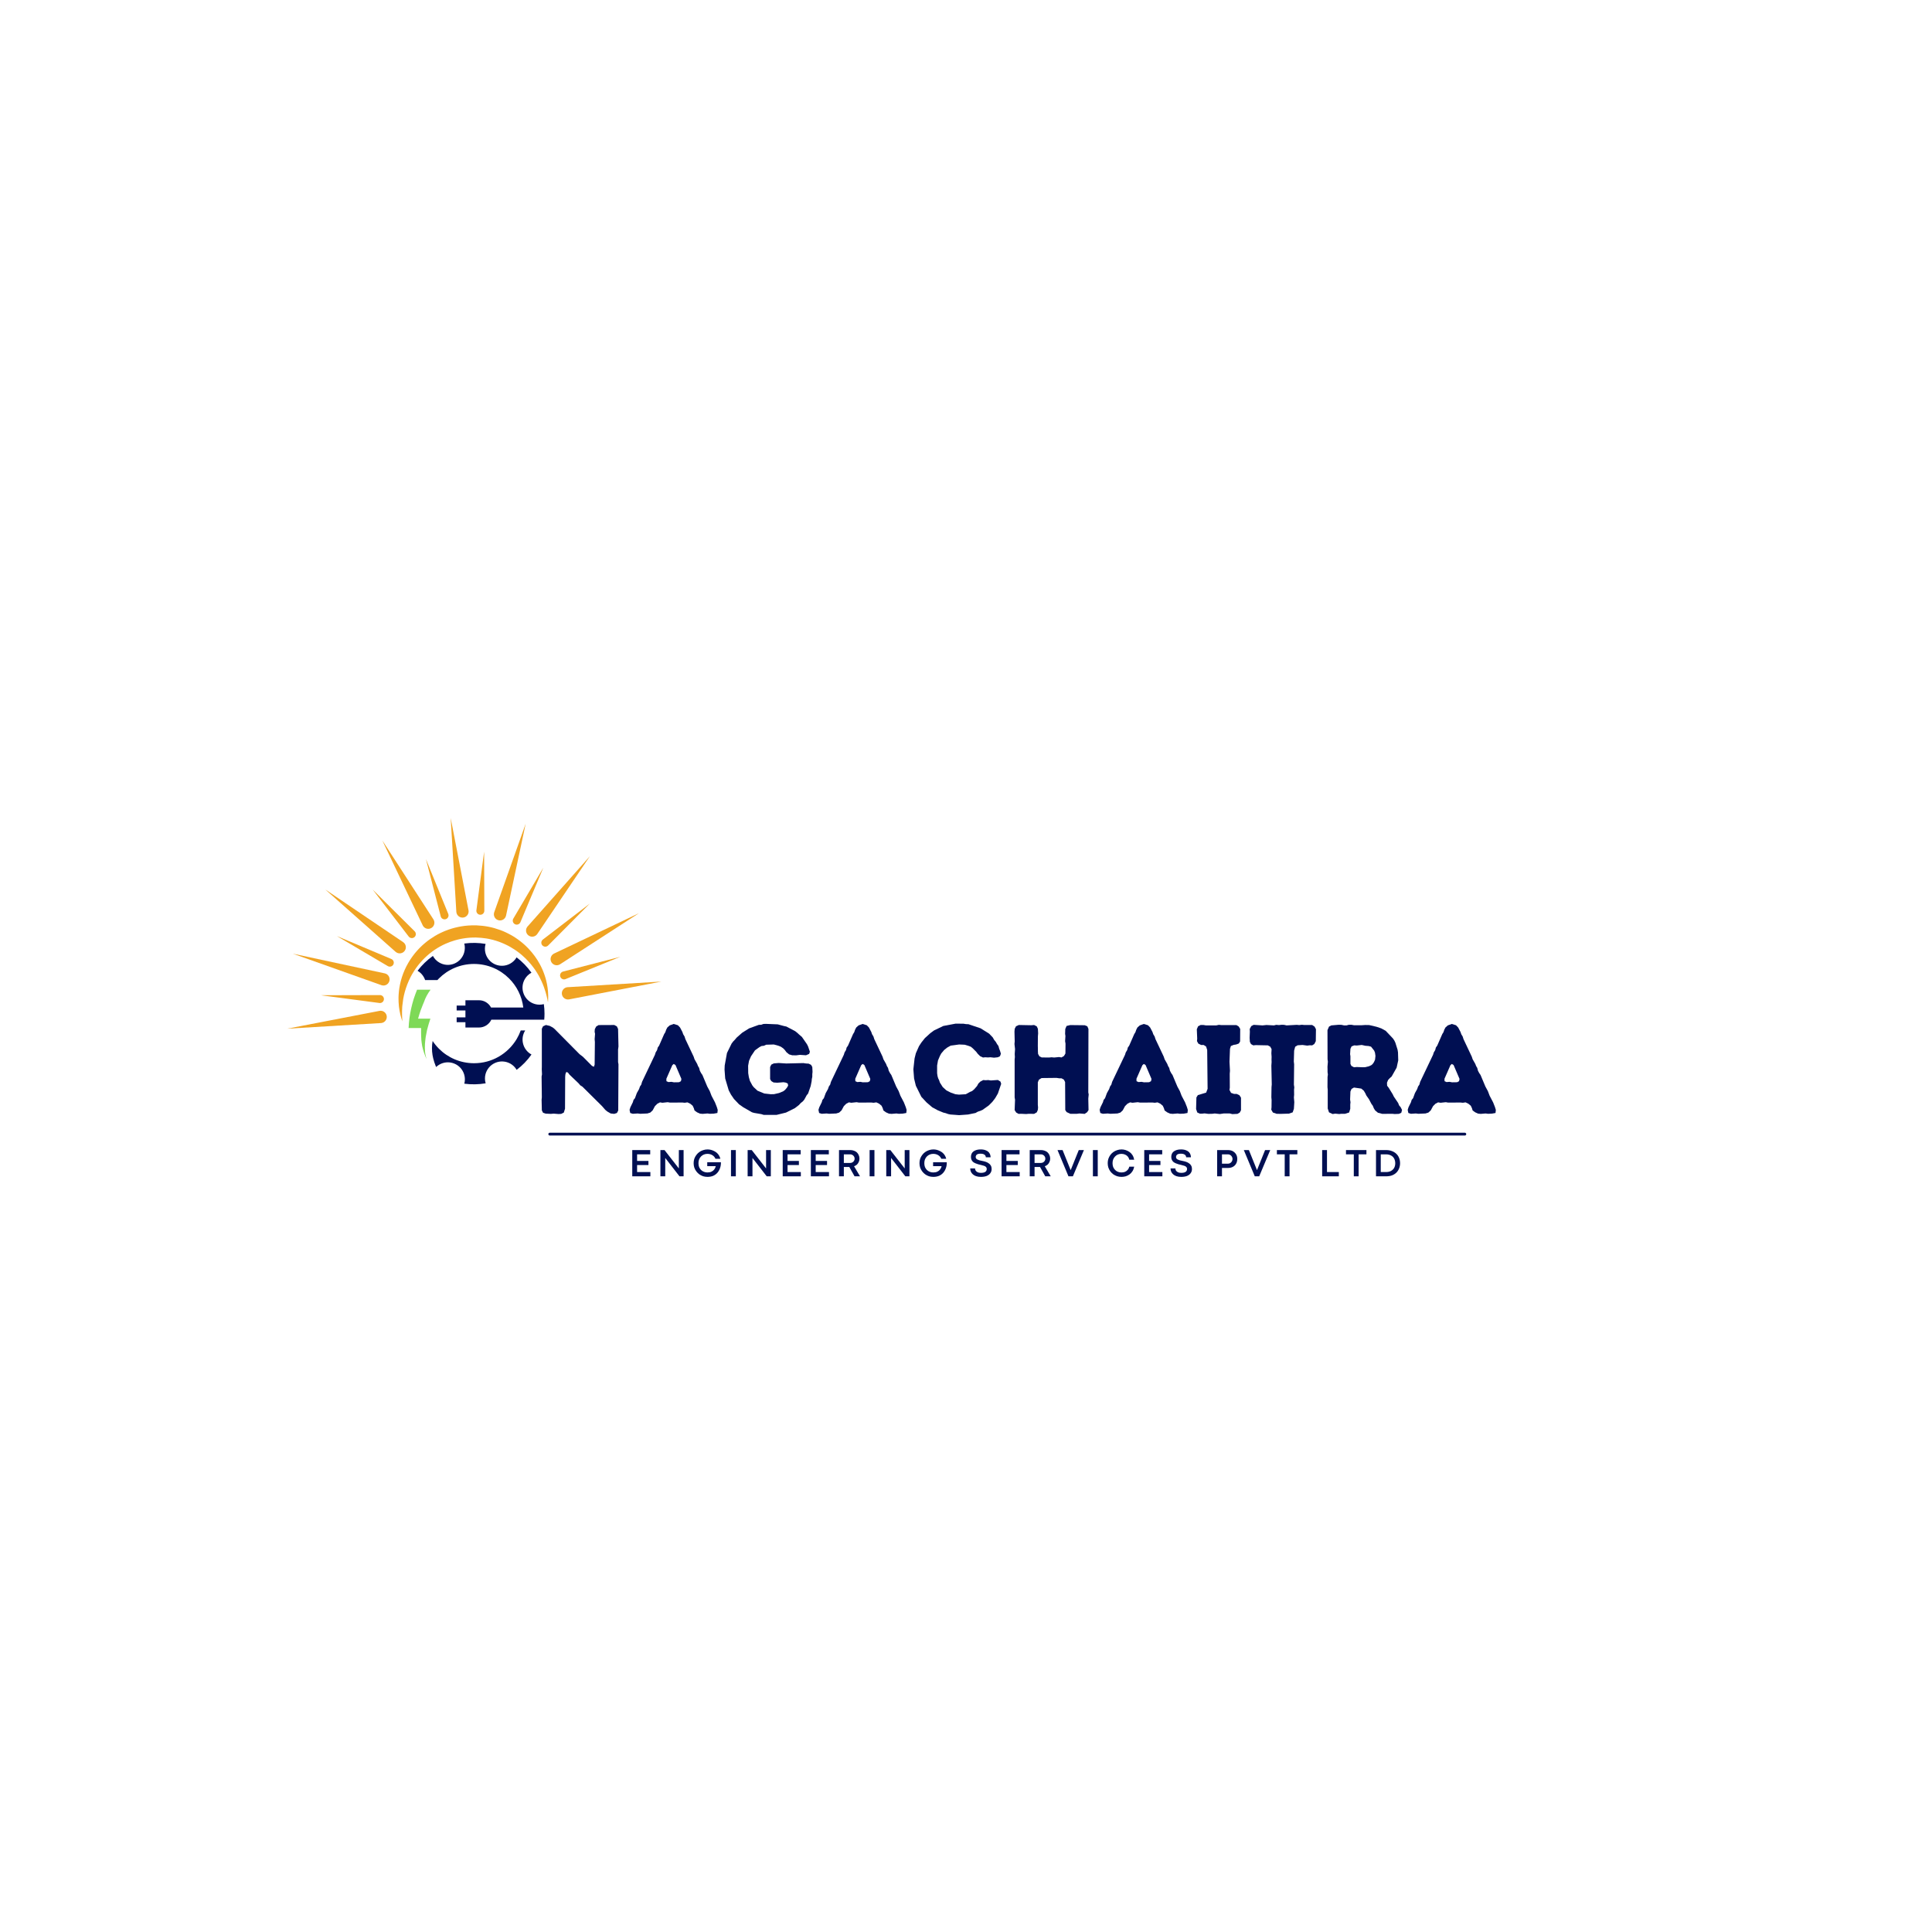<svg xmlns="http://www.w3.org/2000/svg" xmlns:xlink="http://www.w3.org/1999/xlink" width="500" zoomAndPan="magnify" viewBox="0 0 375 375" height="500" preserveAspectRatio="xMidYMid meet" version="1.2"><defs><clipPath id="cfb3731f1c"><path d="M 77 179 L 107 179 L 107 199 L 77 199 Z M 77 179 "/></clipPath><clipPath id="b43ddf018d"><path d="M 86.68 143.613 L 134.785 182.625 L 95.086 231.574 L 46.98 192.562 Z M 86.68 143.613 "/></clipPath><clipPath id="a6654dce1a"><path d="M 86.68 143.613 L 134.785 182.625 L 95.086 231.574 L 46.98 192.562 Z M 86.68 143.613 "/></clipPath><clipPath id="31f3028efb"><path d="M 86.68 143.613 L 134.785 182.625 L 95.086 231.574 L 46.98 192.562 Z M 86.68 143.613 "/></clipPath><clipPath id="61a8a037ef"><path d="M 109 190 L 129 190 L 129 194 L 109 194 Z M 109 190 "/></clipPath><clipPath id="1fc618ae74"><path d="M 86.68 143.613 L 134.785 182.625 L 95.086 231.574 L 46.98 192.562 Z M 86.68 143.613 "/></clipPath><clipPath id="2032eac351"><path d="M 86.68 143.613 L 134.785 182.625 L 95.086 231.574 L 46.98 192.562 Z M 86.68 143.613 "/></clipPath><clipPath id="11b55054ce"><path d="M 86.68 143.613 L 134.785 182.625 L 95.086 231.574 L 46.98 192.562 Z M 86.68 143.613 "/></clipPath><clipPath id="b635ad434c"><path d="M 117.625 181.773 L 128.395 190.508 L 119.293 201.734 L 108.523 192.996 Z M 117.625 181.773 "/></clipPath><clipPath id="fcad42d1fe"><path d="M 55 196 L 76 196 L 76 200 L 55 200 Z M 55 196 "/></clipPath><clipPath id="ccd3241e49"><path d="M 86.68 143.613 L 134.785 182.625 L 95.086 231.574 L 46.98 192.562 Z M 86.68 143.613 "/></clipPath><clipPath id="ee4a1317c3"><path d="M 86.68 143.613 L 134.785 182.625 L 95.086 231.574 L 46.98 192.562 Z M 86.68 143.613 "/></clipPath><clipPath id="e82b789f38"><path d="M 86.68 143.613 L 134.785 182.625 L 95.086 231.574 L 46.98 192.562 Z M 86.68 143.613 "/></clipPath><clipPath id="923b20a759"><path d="M 64.793 188.426 L 75.602 197.191 L 66.512 208.402 L 55.703 199.637 Z M 64.793 188.426 "/></clipPath><clipPath id="411ca46d02"><path d="M 63 172 L 79 172 L 79 186 L 63 186 Z M 63 172 "/></clipPath><clipPath id="b8b62ea6b6"><path d="M 86.68 143.613 L 134.785 182.625 L 95.086 231.574 L 46.98 192.562 Z M 86.68 143.613 "/></clipPath><clipPath id="e35af533a7"><path d="M 86.68 143.613 L 134.785 182.625 L 95.086 231.574 L 46.98 192.562 Z M 86.68 143.613 "/></clipPath><clipPath id="4f4736879e"><path d="M 86.68 143.613 L 134.785 182.625 L 95.086 231.574 L 46.98 192.562 Z M 86.68 143.613 "/></clipPath><clipPath id="37530038fc"><path d="M 87 158 L 91 158 L 91 179 L 87 179 Z M 87 158 "/></clipPath><clipPath id="156b51a7e0"><path d="M 86.68 143.613 L 134.785 182.625 L 95.086 231.574 L 46.98 192.562 Z M 86.68 143.613 "/></clipPath><clipPath id="a3199996de"><path d="M 86.68 143.613 L 134.785 182.625 L 95.086 231.574 L 46.98 192.562 Z M 86.68 143.613 "/></clipPath><clipPath id="93d3379eba"><path d="M 86.68 143.613 L 134.785 182.625 L 95.086 231.574 L 46.98 192.562 Z M 86.68 143.613 "/></clipPath><clipPath id="2e14c7a0f2"><path d="M 102 166 L 115 166 L 115 182 L 102 182 Z M 102 166 "/></clipPath><clipPath id="87e8b93405"><path d="M 86.68 143.613 L 134.785 182.625 L 95.086 231.574 L 46.98 192.562 Z M 86.68 143.613 "/></clipPath><clipPath id="56aba0adb4"><path d="M 86.68 143.613 L 134.785 182.625 L 95.086 231.574 L 46.98 192.562 Z M 86.68 143.613 "/></clipPath><clipPath id="db8a600df2"><path d="M 86.68 143.613 L 134.785 182.625 L 95.086 231.574 L 46.98 192.562 Z M 86.68 143.613 "/></clipPath><clipPath id="11579f9c52"><path d="M 56 185 L 76 185 L 76 192 L 56 192 Z M 56 185 "/></clipPath><clipPath id="04a007a895"><path d="M 86.68 143.613 L 134.785 182.625 L 95.086 231.574 L 46.98 192.562 Z M 86.68 143.613 "/></clipPath><clipPath id="282c02e6e4"><path d="M 86.68 143.613 L 134.785 182.625 L 95.086 231.574 L 46.98 192.562 Z M 86.68 143.613 "/></clipPath><clipPath id="06831d5ef9"><path d="M 86.68 143.613 L 134.785 182.625 L 95.086 231.574 L 46.98 192.562 Z M 86.68 143.613 "/></clipPath><clipPath id="d04976384d"><path d="M 74 163 L 85 163 L 85 181 L 74 181 Z M 74 163 "/></clipPath><clipPath id="18391ef877"><path d="M 86.68 143.613 L 134.785 182.625 L 95.086 231.574 L 46.98 192.562 Z M 86.68 143.613 "/></clipPath><clipPath id="13c0d24bae"><path d="M 86.68 143.613 L 134.785 182.625 L 95.086 231.574 L 46.98 192.562 Z M 86.68 143.613 "/></clipPath><clipPath id="a701f9b7f2"><path d="M 86.68 143.613 L 134.785 182.625 L 95.086 231.574 L 46.98 192.562 Z M 86.68 143.613 "/></clipPath><clipPath id="6bf07eaa8e"><path d="M 95 159 L 103 159 L 103 179 L 95 179 Z M 95 159 "/></clipPath><clipPath id="53efd30f03"><path d="M 86.68 143.613 L 134.785 182.625 L 95.086 231.574 L 46.98 192.562 Z M 86.68 143.613 "/></clipPath><clipPath id="6c1e039fa5"><path d="M 86.68 143.613 L 134.785 182.625 L 95.086 231.574 L 46.98 192.562 Z M 86.68 143.613 "/></clipPath><clipPath id="7c73ddd67a"><path d="M 86.68 143.613 L 134.785 182.625 L 95.086 231.574 L 46.98 192.562 Z M 86.68 143.613 "/></clipPath><clipPath id="7609fe3634"><path d="M 106 177 L 125 177 L 125 188 L 106 188 Z M 106 177 "/></clipPath><clipPath id="b7b0efc315"><path d="M 86.68 143.613 L 134.785 182.625 L 95.086 231.574 L 46.98 192.562 Z M 86.68 143.613 "/></clipPath><clipPath id="96e119d931"><path d="M 86.68 143.613 L 134.785 182.625 L 95.086 231.574 L 46.98 192.562 Z M 86.68 143.613 "/></clipPath><clipPath id="65bd645857"><path d="M 86.68 143.613 L 134.785 182.625 L 95.086 231.574 L 46.98 192.562 Z M 86.68 143.613 "/></clipPath><clipPath id="d155a7265f"><path d="M 62 193 L 75 193 L 75 195 L 62 195 Z M 62 193 "/></clipPath><clipPath id="a5871393e4"><path d="M 86.68 143.613 L 134.785 182.625 L 95.086 231.574 L 46.98 192.562 Z M 86.68 143.613 "/></clipPath><clipPath id="526f04e4ae"><path d="M 86.68 143.613 L 134.785 182.625 L 95.086 231.574 L 46.98 192.562 Z M 86.68 143.613 "/></clipPath><clipPath id="b7d4e625b2"><path d="M 86.68 143.613 L 134.785 182.625 L 95.086 231.574 L 46.98 192.562 Z M 86.68 143.613 "/></clipPath><clipPath id="1a6d947616"><path d="M 72 172 L 81 172 L 81 183 L 72 183 Z M 72 172 "/></clipPath><clipPath id="89f9e7d1d8"><path d="M 86.68 143.613 L 134.785 182.625 L 95.086 231.574 L 46.98 192.562 Z M 86.68 143.613 "/></clipPath><clipPath id="bd4e3329c1"><path d="M 86.68 143.613 L 134.785 182.625 L 95.086 231.574 L 46.98 192.562 Z M 86.68 143.613 "/></clipPath><clipPath id="52a4629e90"><path d="M 86.68 143.613 L 134.785 182.625 L 95.086 231.574 L 46.98 192.562 Z M 86.68 143.613 "/></clipPath><clipPath id="c1bfad0478"><path d="M 92 165 L 95 165 L 95 178 L 92 178 Z M 92 165 "/></clipPath><clipPath id="39e295586c"><path d="M 86.68 143.613 L 134.785 182.625 L 95.086 231.574 L 46.98 192.562 Z M 86.68 143.613 "/></clipPath><clipPath id="0cf3825292"><path d="M 86.68 143.613 L 134.785 182.625 L 95.086 231.574 L 46.98 192.562 Z M 86.68 143.613 "/></clipPath><clipPath id="e9af107786"><path d="M 86.68 143.613 L 134.785 182.625 L 95.086 231.574 L 46.98 192.562 Z M 86.68 143.613 "/></clipPath><clipPath id="a18eafd769"><path d="M 105 175 L 115 175 L 115 184 L 105 184 Z M 105 175 "/></clipPath><clipPath id="0ad0a1e1cd"><path d="M 86.68 143.613 L 134.785 182.625 L 95.086 231.574 L 46.98 192.562 Z M 86.68 143.613 "/></clipPath><clipPath id="ddd7329671"><path d="M 86.68 143.613 L 134.785 182.625 L 95.086 231.574 L 46.98 192.562 Z M 86.68 143.613 "/></clipPath><clipPath id="59e3d42226"><path d="M 86.68 143.613 L 134.785 182.625 L 95.086 231.574 L 46.98 192.562 Z M 86.68 143.613 "/></clipPath><clipPath id="2b7dea50b2"><path d="M 65 181 L 77 181 L 77 188 L 65 188 Z M 65 181 "/></clipPath><clipPath id="5ae94c3484"><path d="M 86.68 143.613 L 134.785 182.625 L 95.086 231.574 L 46.98 192.562 Z M 86.68 143.613 "/></clipPath><clipPath id="b2d7e52010"><path d="M 86.68 143.613 L 134.785 182.625 L 95.086 231.574 L 46.98 192.562 Z M 86.68 143.613 "/></clipPath><clipPath id="ff3fe40f16"><path d="M 86.68 143.613 L 134.785 182.625 L 95.086 231.574 L 46.98 192.562 Z M 86.68 143.613 "/></clipPath><clipPath id="6193491b1d"><path d="M 82 166 L 88 166 L 88 179 L 82 179 Z M 82 166 "/></clipPath><clipPath id="87c87e30d1"><path d="M 86.68 143.613 L 134.785 182.625 L 95.086 231.574 L 46.98 192.562 Z M 86.68 143.613 "/></clipPath><clipPath id="72929aae22"><path d="M 86.68 143.613 L 134.785 182.625 L 95.086 231.574 L 46.98 192.562 Z M 86.68 143.613 "/></clipPath><clipPath id="9abc416f78"><path d="M 86.68 143.613 L 134.785 182.625 L 95.086 231.574 L 46.98 192.562 Z M 86.68 143.613 "/></clipPath><clipPath id="6600414255"><path d="M 99 168 L 106 168 L 106 180 L 99 180 Z M 99 168 "/></clipPath><clipPath id="f390bd26c5"><path d="M 86.68 143.613 L 134.785 182.625 L 95.086 231.574 L 46.98 192.562 Z M 86.68 143.613 "/></clipPath><clipPath id="22b6ad462c"><path d="M 86.68 143.613 L 134.785 182.625 L 95.086 231.574 L 46.98 192.562 Z M 86.68 143.613 "/></clipPath><clipPath id="2b2b5c78cb"><path d="M 86.68 143.613 L 134.785 182.625 L 95.086 231.574 L 46.98 192.562 Z M 86.68 143.613 "/></clipPath><clipPath id="c5a188f04b"><path d="M 108 185 L 121 185 L 121 191 L 108 191 Z M 108 185 "/></clipPath><clipPath id="61cc9028c3"><path d="M 86.68 143.613 L 134.785 182.625 L 95.086 231.574 L 46.98 192.562 Z M 86.68 143.613 "/></clipPath><clipPath id="ad6afd1e5b"><path d="M 86.68 143.613 L 134.785 182.625 L 95.086 231.574 L 46.98 192.562 Z M 86.68 143.613 "/></clipPath><clipPath id="bc6334f90a"><path d="M 86.68 143.613 L 134.785 182.625 L 95.086 231.574 L 46.98 192.562 Z M 86.68 143.613 "/></clipPath><clipPath id="cb6ebf7fc6"><path d="M 79.312 192 L 84 192 L 84 206 L 79.312 206 Z M 79.312 192 "/></clipPath><clipPath id="a31bc5d14f"><path d="M 81 183 L 105.934 183 L 105.934 210.66 L 81 210.66 Z M 81 183 "/></clipPath></defs><g id="1763de9118"><rect x="0" width="375" y="0" height="375" style="fill:#ffffff;fill-opacity:1;stroke:none;"/><rect x="0" width="375" y="0" height="375" style="fill:#ffffff;fill-opacity:1;stroke:none;"/><g clip-rule="nonzero" clip-path="url(#cfb3731f1c)"><g clip-rule="nonzero" clip-path="url(#b43ddf018d)"><g clip-rule="nonzero" clip-path="url(#a6654dce1a)"><g clip-rule="nonzero" clip-path="url(#31f3028efb)"><path style=" stroke:none;fill-rule:nonzero;fill:#f0a322;fill-opacity:1;" d="M 106.395 194.004 C 106.402 193.824 106.41 193.609 106.406 193.352 C 106.398 193.098 106.391 192.801 106.367 192.469 C 106.352 192.305 106.332 192.129 106.312 191.945 C 106.309 191.898 106.305 191.852 106.297 191.809 C 106.293 191.762 106.285 191.715 106.277 191.664 C 106.262 191.57 106.246 191.473 106.23 191.375 C 106.215 191.273 106.195 191.172 106.18 191.07 C 106.16 190.965 106.137 190.859 106.113 190.754 C 106.09 190.648 106.062 190.539 106.039 190.43 C 106.035 190.402 106.027 190.375 106.023 190.344 C 106.016 190.316 106.008 190.289 106 190.262 C 105.984 190.207 105.969 190.152 105.953 190.094 C 105.891 189.867 105.832 189.633 105.746 189.398 C 105.703 189.281 105.664 189.16 105.621 189.035 C 105.613 189.008 105.602 188.977 105.59 188.945 C 105.582 188.914 105.566 188.883 105.555 188.855 C 105.531 188.793 105.508 188.73 105.484 188.672 C 105.434 188.547 105.387 188.422 105.336 188.297 C 105.281 188.172 105.219 188.047 105.164 187.922 C 105.133 187.855 105.105 187.793 105.074 187.73 C 105.043 187.664 105.016 187.598 104.98 187.535 C 104.914 187.41 104.848 187.281 104.781 187.152 C 104.23 186.117 103.477 185.07 102.543 184.086 C 102.488 184.023 102.426 183.965 102.363 183.906 C 102.301 183.844 102.242 183.785 102.18 183.723 C 102.117 183.664 102.055 183.605 101.992 183.543 C 101.93 183.484 101.863 183.426 101.801 183.367 C 101.668 183.254 101.539 183.133 101.402 183.02 C 101.266 182.91 101.125 182.797 100.988 182.688 C 100.848 182.57 100.699 182.469 100.555 182.363 C 100.406 182.258 100.262 182.148 100.105 182.051 C 99.949 181.949 99.793 181.852 99.641 181.75 C 99.48 181.656 99.316 181.566 99.156 181.473 C 98.996 181.375 98.824 181.293 98.656 181.207 C 98.488 181.121 98.32 181.031 98.148 180.957 C 97.973 180.879 97.801 180.801 97.621 180.723 C 97.445 180.656 97.266 180.586 97.082 180.516 C 96.355 180.25 95.602 180.031 94.824 179.879 C 94.047 179.73 93.254 179.641 92.453 179.609 C 92.25 179.609 92.051 179.609 91.852 179.605 L 91.699 179.605 L 90.918 179.645 L 90.879 179.645 L 90.844 179.648 L 90.777 179.656 L 90.637 179.668 L 90.359 179.695 L 90.223 179.711 L 90.152 179.715 C 90.086 179.723 90.121 179.719 90.102 179.723 L 90.086 179.727 L 90.047 179.73 C 89.25 179.836 88.461 180.008 87.695 180.234 C 87.504 180.297 87.312 180.359 87.121 180.418 C 86.934 180.484 86.746 180.559 86.562 180.629 L 86.422 180.68 L 86.352 180.707 L 86.285 180.738 C 86.191 180.777 86.102 180.816 86.012 180.855 C 85.828 180.938 85.645 181.012 85.469 181.105 C 84.758 181.445 84.086 181.859 83.453 182.301 C 83.375 182.355 83.297 182.414 83.219 182.469 C 83.141 182.527 83.062 182.582 82.988 182.641 C 82.836 182.762 82.688 182.879 82.539 183 C 82.391 183.121 82.25 183.25 82.109 183.371 C 82.039 183.438 81.965 183.496 81.898 183.562 C 81.832 183.629 81.766 183.691 81.699 183.758 C 81.629 183.824 81.562 183.887 81.496 183.953 C 81.465 183.984 81.43 184.02 81.398 184.051 L 81.305 184.152 C 81.18 184.289 81.055 184.426 80.93 184.559 C 80.809 184.699 80.691 184.84 80.574 184.977 C 80.52 185.047 80.457 185.117 80.406 185.188 C 80.352 185.258 80.297 185.332 80.242 185.402 C 80.188 185.473 80.133 185.547 80.082 185.617 L 80 185.723 L 79.926 185.832 C 79.828 185.98 79.727 186.125 79.629 186.27 C 79.578 186.34 79.535 186.418 79.492 186.492 C 79.445 186.566 79.402 186.637 79.355 186.711 C 79.312 186.785 79.27 186.859 79.223 186.934 C 79.18 187.008 79.141 187.082 79.102 187.156 C 79.02 187.305 78.941 187.453 78.859 187.602 C 78.789 187.754 78.719 187.902 78.648 188.051 C 78.613 188.125 78.578 188.199 78.543 188.273 C 78.512 188.348 78.48 188.422 78.449 188.496 C 78.387 188.648 78.328 188.797 78.266 188.941 C 78.215 189.09 78.16 189.238 78.109 189.387 C 78.082 189.461 78.059 189.535 78.031 189.605 C 78.008 189.68 77.988 189.754 77.965 189.828 C 77.922 189.973 77.879 190.117 77.836 190.262 C 77.812 190.332 77.797 190.406 77.781 190.477 C 77.762 190.551 77.746 190.621 77.73 190.691 C 77.711 190.766 77.695 190.836 77.68 190.906 C 77.664 190.977 77.645 191.043 77.633 191.117 C 77.605 191.258 77.582 191.395 77.555 191.531 C 77.543 191.602 77.531 191.668 77.52 191.738 C 77.508 191.805 77.5 191.875 77.488 191.941 C 77.469 192.074 77.453 192.207 77.438 192.34 C 77.418 192.473 77.41 192.602 77.402 192.73 C 77.391 192.859 77.383 192.984 77.371 193.109 C 77.371 193.141 77.367 193.172 77.367 193.203 C 77.363 193.234 77.363 193.266 77.363 193.297 C 77.359 193.355 77.359 193.418 77.355 193.477 C 77.355 193.598 77.352 193.719 77.352 193.836 C 77.355 194.305 77.371 194.742 77.414 195.145 C 77.426 195.242 77.434 195.34 77.441 195.438 C 77.457 195.535 77.469 195.629 77.484 195.719 C 77.496 195.812 77.512 195.902 77.523 195.988 C 77.535 196.074 77.547 196.16 77.566 196.242 C 77.598 196.402 77.629 196.551 77.66 196.695 C 77.676 196.77 77.691 196.84 77.703 196.906 C 77.723 196.973 77.738 197.039 77.754 197.102 C 77.816 197.348 77.879 197.559 77.93 197.727 C 77.984 197.895 78.027 198.02 78.059 198.105 C 78.09 198.191 78.105 198.238 78.105 198.238 C 78.105 198.238 78.086 198.051 78.066 197.699 C 78.055 197.527 78.047 197.312 78.039 197.059 C 78.035 196.996 78.035 196.934 78.035 196.863 C 78.035 196.797 78.035 196.73 78.035 196.656 C 78.039 196.512 78.039 196.355 78.039 196.195 C 78.035 196.109 78.047 196.031 78.051 195.945 C 78.055 195.863 78.059 195.777 78.062 195.688 C 78.066 195.602 78.07 195.512 78.074 195.422 C 78.086 195.328 78.094 195.234 78.102 195.141 C 78.137 194.758 78.191 194.348 78.262 193.914 C 78.41 193.047 78.66 192.09 79.043 191.098 C 79.227 190.598 79.465 190.098 79.719 189.59 C 79.789 189.469 79.855 189.34 79.926 189.215 C 79.961 189.152 79.996 189.09 80.031 189.023 C 80.07 188.965 80.105 188.902 80.145 188.84 C 80.223 188.715 80.297 188.59 80.375 188.461 C 80.457 188.34 80.539 188.215 80.625 188.09 C 80.668 188.031 80.707 187.965 80.75 187.906 C 80.797 187.844 80.844 187.785 80.887 187.723 C 80.934 187.66 80.977 187.602 81.023 187.539 C 81.07 187.48 81.113 187.414 81.16 187.355 C 81.258 187.238 81.355 187.117 81.453 187 L 81.527 186.91 L 81.605 186.82 C 81.656 186.762 81.707 186.707 81.762 186.648 C 81.812 186.59 81.863 186.531 81.914 186.473 C 81.969 186.41 82.023 186.359 82.078 186.301 C 82.191 186.188 82.297 186.074 82.41 185.961 C 82.527 185.852 82.645 185.742 82.762 185.633 L 82.848 185.551 C 82.879 185.523 82.91 185.5 82.938 185.473 C 83 185.418 83.062 185.367 83.121 185.312 C 83.184 185.262 83.246 185.207 83.305 185.156 C 83.367 185.102 83.434 185.055 83.496 185.004 C 83.562 184.953 83.625 184.906 83.688 184.855 C 83.754 184.805 83.816 184.75 83.883 184.703 C 84.016 184.609 84.148 184.516 84.285 184.418 C 84.352 184.371 84.418 184.328 84.488 184.281 C 84.559 184.238 84.629 184.191 84.699 184.148 C 84.766 184.102 84.836 184.059 84.906 184.012 C 84.977 183.973 85.051 183.93 85.121 183.887 C 85.191 183.848 85.266 183.805 85.336 183.762 L 85.445 183.699 C 85.48 183.68 85.52 183.66 85.555 183.641 C 85.703 183.566 85.852 183.488 86 183.41 C 86.148 183.336 86.305 183.27 86.457 183.195 C 87.07 182.926 87.703 182.684 88.359 182.504 C 88.438 182.477 88.52 182.457 88.602 182.438 L 88.852 182.375 L 89.098 182.312 L 89.598 182.211 C 89.684 182.195 89.766 182.18 89.852 182.168 L 90.355 182.09 L 90.402 182.086 C 90.398 182.086 90.41 182.082 90.414 182.082 L 90.461 182.078 L 90.598 182.062 L 90.875 182.035 L 91.016 182.023 L 91.117 182.012 C 91.129 182.012 91.137 182.012 91.148 182.008 L 91.391 181.996 L 91.637 181.984 L 91.758 181.977 L 91.887 181.977 C 92.055 181.977 92.227 181.977 92.395 181.973 C 93.074 181.992 93.75 182.051 94.414 182.156 C 94.578 182.188 94.742 182.219 94.906 182.246 C 94.988 182.262 95.07 182.281 95.152 182.301 C 95.234 182.32 95.312 182.34 95.395 182.359 C 95.477 182.379 95.559 182.395 95.641 182.414 C 95.719 182.438 95.801 182.461 95.879 182.484 C 95.957 182.504 96.039 182.527 96.117 182.551 L 96.238 182.586 L 96.355 182.625 C 96.512 182.676 96.668 182.727 96.824 182.781 C 96.98 182.836 97.133 182.898 97.285 182.957 C 97.438 183.012 97.586 183.082 97.734 183.145 C 97.883 183.211 98.035 183.27 98.176 183.348 C 98.762 183.617 99.312 183.945 99.836 184.285 C 99.969 184.371 100.098 184.457 100.223 184.543 C 100.348 184.637 100.473 184.727 100.598 184.82 C 100.656 184.863 100.723 184.91 100.781 184.957 C 100.84 185.004 100.898 185.051 100.957 185.102 C 101.016 185.148 101.074 185.195 101.133 185.242 C 101.191 185.289 101.25 185.336 101.305 185.387 C 102.211 186.172 102.988 187.02 103.609 187.883 C 103.688 187.992 103.766 188.098 103.84 188.203 C 103.879 188.258 103.914 188.312 103.949 188.367 C 103.984 188.422 104.02 188.477 104.051 188.527 C 104.121 188.637 104.191 188.742 104.258 188.848 C 104.32 188.957 104.383 189.062 104.445 189.168 C 104.477 189.223 104.508 189.273 104.539 189.324 C 104.551 189.352 104.57 189.375 104.582 189.402 C 104.598 189.43 104.609 189.457 104.625 189.48 C 104.68 189.59 104.734 189.691 104.789 189.797 C 104.902 190 104.992 190.207 105.086 190.406 C 105.457 191.203 105.711 191.938 105.895 192.555 C 105.922 192.629 105.938 192.707 105.957 192.781 C 105.977 192.855 105.996 192.926 106.016 192.996 C 106.051 193.133 106.09 193.266 106.117 193.387 C 106.176 193.633 106.223 193.84 106.258 194.012 C 106.328 194.355 106.359 194.539 106.359 194.539 C 106.359 194.539 106.363 194.492 106.371 194.402 C 106.375 194.312 106.387 194.18 106.395 194.004 "/></g></g></g></g><g clip-rule="nonzero" clip-path="url(#61a8a037ef)"><g clip-rule="nonzero" clip-path="url(#1fc618ae74)"><g clip-rule="nonzero" clip-path="url(#2032eac351)"><g clip-rule="nonzero" clip-path="url(#11b55054ce)"><g clip-rule="nonzero" clip-path="url(#b635ad434c)"><path style=" stroke:none;fill-rule:nonzero;fill:#f0a322;fill-opacity:1;" d="M 110.172 191.613 C 110.125 191.617 110.066 191.625 110.016 191.633 C 109.371 191.758 108.949 192.383 109.074 193.031 C 109.199 193.676 109.824 194.102 110.469 193.977 L 128.383 190.52 L 110.172 191.613 "/></g></g></g></g></g><g clip-rule="nonzero" clip-path="url(#fcad42d1fe)"><g clip-rule="nonzero" clip-path="url(#ccd3241e49)"><g clip-rule="nonzero" clip-path="url(#ee4a1317c3)"><g clip-rule="nonzero" clip-path="url(#e82b789f38)"><g clip-rule="nonzero" clip-path="url(#923b20a759)"><path style=" stroke:none;fill-rule:nonzero;fill:#f0a322;fill-opacity:1;" d="M 75.051 197.156 C 74.926 196.512 74.301 196.086 73.652 196.211 L 55.738 199.668 L 73.953 198.574 C 74 198.57 74.059 198.562 74.105 198.555 C 74.754 198.43 75.176 197.805 75.051 197.156 "/></g></g></g></g></g><g clip-rule="nonzero" clip-path="url(#411ca46d02)"><g clip-rule="nonzero" clip-path="url(#b8b62ea6b6)"><g clip-rule="nonzero" clip-path="url(#e35af533a7)"><g clip-rule="nonzero" clip-path="url(#4f4736879e)"><path style=" stroke:none;fill-rule:nonzero;fill:#f0a322;fill-opacity:1;" d="M 76.914 184.844 C 77.461 185.215 78.203 185.07 78.57 184.523 C 78.941 183.98 78.797 183.238 78.25 182.867 L 63.137 172.645 L 76.789 184.75 C 76.828 184.781 76.871 184.816 76.914 184.844 "/></g></g></g></g><g clip-rule="nonzero" clip-path="url(#37530038fc)"><g clip-rule="nonzero" clip-path="url(#156b51a7e0)"><g clip-rule="nonzero" clip-path="url(#a3199996de)"><g clip-rule="nonzero" clip-path="url(#93d3379eba)"><path style=" stroke:none;fill-rule:nonzero;fill:#f0a322;fill-opacity:1;" d="M 88.594 177.137 C 88.719 177.785 89.348 178.207 89.992 178.082 C 90.641 177.957 91.062 177.332 90.938 176.688 L 87.477 158.773 L 88.574 176.984 C 88.578 177.031 88.586 177.09 88.594 177.137 "/></g></g></g></g><g clip-rule="nonzero" clip-path="url(#2e14c7a0f2)"><g clip-rule="nonzero" clip-path="url(#87e8b93405)"><g clip-rule="nonzero" clip-path="url(#56aba0adb4)"><g clip-rule="nonzero" clip-path="url(#db8a600df2)"><path style=" stroke:none;fill-rule:nonzero;fill:#f0a322;fill-opacity:1;" d="M 102.629 181.605 C 103.172 181.977 103.914 181.832 104.285 181.289 L 114.504 166.176 L 102.402 179.828 C 102.371 179.863 102.336 179.91 102.309 179.949 C 101.938 180.496 102.082 181.238 102.629 181.605 "/></g></g></g></g><g clip-rule="nonzero" clip-path="url(#11579f9c52)"><g clip-rule="nonzero" clip-path="url(#04a007a895)"><g clip-rule="nonzero" clip-path="url(#282c02e6e4)"><g clip-rule="nonzero" clip-path="url(#06831d5ef9)"><path style=" stroke:none;fill-rule:nonzero;fill:#f0a322;fill-opacity:1;" d="M 74.18 191.262 C 74.824 191.402 75.457 190.992 75.594 190.348 C 75.734 189.703 75.324 189.066 74.68 188.93 L 56.836 185.109 L 74.031 191.219 C 74.074 191.238 74.129 191.254 74.18 191.262 "/></g></g></g></g><g clip-rule="nonzero" clip-path="url(#d04976384d)"><g clip-rule="nonzero" clip-path="url(#18391ef877)"><g clip-rule="nonzero" clip-path="url(#13c0d24bae)"><g clip-rule="nonzero" clip-path="url(#a701f9b7f2)"><path style=" stroke:none;fill-rule:nonzero;fill:#f0a322;fill-opacity:1;" d="M 82.121 179.742 C 82.48 180.297 83.219 180.453 83.773 180.094 C 84.324 179.738 84.484 179 84.125 178.445 L 74.207 163.129 L 82.047 179.605 C 82.066 179.648 82.094 179.699 82.121 179.742 "/></g></g></g></g><g clip-rule="nonzero" clip-path="url(#6bf07eaa8e)"><g clip-rule="nonzero" clip-path="url(#53efd30f03)"><g clip-rule="nonzero" clip-path="url(#6c1e039fa5)"><g clip-rule="nonzero" clip-path="url(#7c73ddd67a)"><path style=" stroke:none;fill-rule:nonzero;fill:#f0a322;fill-opacity:1;" d="M 95.887 177.215 C 95.75 177.859 96.16 178.492 96.805 178.629 C 97.449 178.77 98.082 178.355 98.223 177.715 L 102.035 159.871 L 95.93 177.062 C 95.914 177.109 95.898 177.164 95.887 177.215 "/></g></g></g></g><g clip-rule="nonzero" clip-path="url(#7609fe3634)"><g clip-rule="nonzero" clip-path="url(#b7b0efc315)"><g clip-rule="nonzero" clip-path="url(#96e119d931)"><g clip-rule="nonzero" clip-path="url(#65bd645857)"><path style=" stroke:none;fill-rule:nonzero;fill:#f0a322;fill-opacity:1;" d="M 107.059 186.809 C 107.418 187.363 108.156 187.52 108.711 187.164 L 124.023 177.25 L 107.547 185.082 C 107.504 185.105 107.453 185.133 107.41 185.16 C 106.859 185.516 106.699 186.258 107.059 186.809 "/></g></g></g></g><g clip-rule="nonzero" clip-path="url(#d155a7265f)"><g clip-rule="nonzero" clip-path="url(#a5871393e4)"><g clip-rule="nonzero" clip-path="url(#526f04e4ae)"><g clip-rule="nonzero" clip-path="url(#b7d4e625b2)"><path style=" stroke:none;fill-rule:nonzero;fill:#f0a322;fill-opacity:1;" d="M 73.645 194.68 C 73.68 194.684 73.715 194.688 73.75 194.688 C 74.176 194.688 74.52 194.34 74.52 193.914 C 74.52 193.488 74.172 193.141 73.746 193.145 L 62.262 193.176 L 73.645 194.68 "/></g></g></g></g><g clip-rule="nonzero" clip-path="url(#1a6d947616)"><g clip-rule="nonzero" clip-path="url(#89f9e7d1d8)"><g clip-rule="nonzero" clip-path="url(#bd4e3329c1)"><g clip-rule="nonzero" clip-path="url(#52a4629e90)"><path style=" stroke:none;fill-rule:nonzero;fill:#f0a322;fill-opacity:1;" d="M 80.484 180.762 L 72.344 172.672 L 79.328 181.781 C 79.348 181.809 79.371 181.836 79.398 181.859 C 79.699 182.16 80.188 182.156 80.488 181.855 C 80.789 181.555 80.789 181.062 80.484 180.762 "/></g></g></g></g><g clip-rule="nonzero" clip-path="url(#c1bfad0478)"><g clip-rule="nonzero" clip-path="url(#39e295586c)"><g clip-rule="nonzero" clip-path="url(#0cf3825292)"><g clip-rule="nonzero" clip-path="url(#e9af107786)"><path style=" stroke:none;fill-rule:nonzero;fill:#f0a322;fill-opacity:1;" d="M 92.461 176.781 C 92.465 177.211 92.812 177.555 93.238 177.555 C 93.664 177.551 94.008 177.203 94.008 176.777 L 93.969 165.297 L 92.469 176.68 C 92.465 176.711 92.461 176.75 92.461 176.781 "/></g></g></g></g><g clip-rule="nonzero" clip-path="url(#a18eafd769)"><g clip-rule="nonzero" clip-path="url(#0ad0a1e1cd)"><g clip-rule="nonzero" clip-path="url(#ddd7329671)"><g clip-rule="nonzero" clip-path="url(#59e3d42226)"><path style=" stroke:none;fill-rule:nonzero;fill:#f0a322;fill-opacity:1;" d="M 105.297 183.527 C 105.602 183.824 106.09 183.824 106.391 183.523 L 114.48 175.383 L 105.371 182.363 C 105.348 182.387 105.316 182.41 105.293 182.434 C 104.992 182.734 104.996 183.227 105.297 183.527 "/></g></g></g></g><g clip-rule="nonzero" clip-path="url(#2b7dea50b2)"><g clip-rule="nonzero" clip-path="url(#5ae94c3484)"><g clip-rule="nonzero" clip-path="url(#b2d7e52010)"><g clip-rule="nonzero" clip-path="url(#ff3fe40f16)"><path style=" stroke:none;fill-rule:nonzero;fill:#f0a322;fill-opacity:1;" d="M 75.961 186.141 L 65.379 181.688 L 75.27 187.516 C 75.297 187.535 75.332 187.551 75.363 187.562 C 75.754 187.73 76.207 187.547 76.375 187.152 C 76.539 186.758 76.355 186.305 75.961 186.141 "/></g></g></g></g><g clip-rule="nonzero" clip-path="url(#6193491b1d)"><g clip-rule="nonzero" clip-path="url(#87c87e30d1)"><g clip-rule="nonzero" clip-path="url(#72929aae22)"><g clip-rule="nonzero" clip-path="url(#9abc416f78)"><path style=" stroke:none;fill-rule:nonzero;fill:#f0a322;fill-opacity:1;" d="M 86.582 178.387 C 86.977 178.227 87.164 177.777 87.004 177.383 L 82.672 166.746 L 85.543 177.863 C 85.551 177.898 85.562 177.934 85.574 177.965 C 85.734 178.359 86.188 178.547 86.582 178.387 "/></g></g></g></g><g clip-rule="nonzero" clip-path="url(#6600414255)"><g clip-rule="nonzero" clip-path="url(#f390bd26c5)"><g clip-rule="nonzero" clip-path="url(#22b6ad462c)"><g clip-rule="nonzero" clip-path="url(#2b2b5c78cb)"><path style=" stroke:none;fill-rule:nonzero;fill:#f0a322;fill-opacity:1;" d="M 99.586 178.398 C 99.422 178.789 99.605 179.242 100 179.41 C 100.391 179.574 100.844 179.391 101.012 178.996 L 105.461 168.418 L 99.633 178.305 C 99.617 178.332 99.602 178.367 99.586 178.398 "/></g></g></g></g><g clip-rule="nonzero" clip-path="url(#c5a188f04b)"><g clip-rule="nonzero" clip-path="url(#61cc9028c3)"><g clip-rule="nonzero" clip-path="url(#ad6afd1e5b)"><g clip-rule="nonzero" clip-path="url(#bc6334f90a)"><path style=" stroke:none;fill-rule:nonzero;fill:#f0a322;fill-opacity:1;" d="M 109.191 188.613 C 108.797 188.773 108.605 189.223 108.77 189.617 C 108.93 190.012 109.379 190.203 109.773 190.043 L 120.406 185.711 L 109.289 188.578 C 109.258 188.59 109.223 188.598 109.191 188.613 "/></g></g></g></g><g clip-rule="nonzero" clip-path="url(#cb6ebf7fc6)"><path style=" stroke:none;fill-rule:evenodd;fill:#7ed957;fill-opacity:1;" d="M 81.094 199.543 L 81.742 199.543 C 81.734 199.777 81.73 200.012 81.73 200.246 C 81.73 200.246 81.73 200.254 81.73 200.254 C 81.73 200.754 81.746 201.258 81.777 201.758 C 81.777 201.77 81.777 201.777 81.777 201.793 C 81.777 201.801 81.777 201.805 81.777 201.812 C 81.824 202.227 81.875 202.641 81.949 203.055 C 82.125 203.898 82.418 204.734 82.789 205.574 C 82.656 205.086 82.539 204.598 82.496 204.102 C 82.449 203.609 82.473 203.117 82.484 202.625 C 82.523 202.172 82.562 201.711 82.633 201.258 C 82.707 200.805 82.797 200.344 82.898 199.891 C 83.082 199.172 83.293 198.445 83.539 197.723 C 83.297 197.723 83.059 197.723 82.824 197.723 L 81.152 197.723 C 81.297 197.184 81.457 196.648 81.645 196.117 C 81.781 195.73 81.934 195.344 82.098 194.953 C 82.109 194.926 82.117 194.898 82.133 194.867 C 82.184 194.75 82.234 194.629 82.285 194.512 C 82.574 193.652 83.012 192.848 83.574 192.098 L 80.953 192.098 C 80.715 192.711 80.484 193.32 80.285 193.934 C 80.094 194.543 79.945 195.16 79.801 195.766 C 79.668 196.395 79.551 197.027 79.469 197.656 C 79.387 198.281 79.344 198.914 79.312 199.543 C 79.5 199.543 79.688 199.543 79.879 199.543 Z M 81.094 199.543 "/></g><g clip-rule="nonzero" clip-path="url(#a31bc5d14f)"><path style=" stroke:none;fill-rule:evenodd;fill:#000f52;fill-opacity:1;" d="M 84.082 205.414 C 84.207 205.914 84.363 206.406 84.559 206.887 C 84.57 206.914 84.578 206.938 84.59 206.957 C 84.594 206.969 84.598 206.984 84.605 206.996 C 84.609 207.004 84.613 207.02 84.621 207.031 C 84.625 207.039 84.629 207.055 84.637 207.066 L 84.637 207.07 C 84.641 207.082 84.645 207.098 84.648 207.105 C 84.664 207.09 84.688 207.074 84.699 207.062 C 84.875 206.902 85.062 206.766 85.262 206.648 C 86.109 206.152 87.16 206.039 88.145 206.43 C 89.133 206.816 89.824 207.629 90.102 208.578 C 90.266 209.137 90.281 209.746 90.125 210.344 C 91.52 210.531 92.914 210.5 94.266 210.27 C 94.094 209.688 94.086 209.082 94.23 208.52 C 94.477 207.562 95.145 206.723 96.117 206.301 C 97.098 205.875 98.176 205.965 99.043 206.441 C 99.547 206.723 99.98 207.137 100.281 207.656 C 101.375 206.832 102.352 205.832 103.16 204.684 C 102.629 204.398 102.207 203.977 101.906 203.488 C 101.391 202.637 101.262 201.559 101.66 200.562 C 101.738 200.371 101.828 200.188 101.941 200.012 L 101.074 200.012 C 100.871 200.578 100.609 201.129 100.297 201.66 C 99.441 203.094 98.223 204.293 96.766 205.121 C 95.367 205.918 93.746 206.371 92.008 206.371 C 89.352 206.371 86.941 205.297 85.195 203.551 C 84.742 203.094 84.328 202.59 83.973 202.055 C 83.805 202.969 83.805 203.902 83.957 204.805 C 83.988 205.008 84.031 205.207 84.082 205.414 C 84.113 205.535 84.148 205.656 84.188 205.781 C 84.148 205.656 84.113 205.539 84.082 205.414 M 85.262 186.828 C 84.754 186.535 84.316 186.094 84.027 185.547 C 82.879 186.359 81.883 187.336 81.051 188.426 C 81.594 188.742 82.012 189.191 82.293 189.715 C 82.379 189.875 82.457 190.051 82.516 190.23 L 84.898 190.23 C 84.996 190.125 85.094 190.023 85.191 189.922 C 86.938 188.176 89.34 187.102 92.004 187.102 C 94.668 187.102 97.074 188.176 98.816 189.922 C 100.297 191.402 101.305 193.367 101.57 195.559 L 95.312 195.559 C 94.867 194.719 93.984 194.148 92.98 194.148 L 90.34 194.148 L 90.34 195.18 L 88.637 195.18 L 88.637 196.133 L 90.34 196.133 L 90.34 197.465 L 88.637 197.465 L 88.637 198.41 L 90.34 198.41 L 90.34 199.441 L 92.98 199.441 C 94.031 199.441 94.949 198.812 95.367 197.922 L 105.637 197.922 C 105.672 197.527 105.688 197.133 105.688 196.746 C 105.688 196.133 105.648 195.516 105.559 194.898 C 104.977 195.051 104.387 195.043 103.84 194.887 C 102.875 194.621 102.047 193.918 101.652 192.918 C 101.258 191.918 101.379 190.84 101.902 189.988 C 102.195 189.5 102.621 189.086 103.152 188.801 C 102.34 187.652 101.363 186.656 100.273 185.824 C 99.965 186.344 99.539 186.758 99.031 187.039 C 98.164 187.523 97.09 187.609 96.109 187.188 C 95.129 186.762 94.461 185.922 94.219 184.961 C 94.078 184.398 94.082 183.797 94.254 183.211 C 92.906 182.98 91.508 182.949 90.117 183.141 C 90.273 183.73 90.254 184.344 90.09 184.906 C 89.816 185.852 89.121 186.66 88.137 187.055 C 87.16 187.438 86.105 187.324 85.262 186.828 Z M 84.648 207.113 C 84.746 207.34 84.859 207.57 84.973 207.797 M 84.082 205.414 L 84.082 205.418 "/></g><g style="fill:#000f52;fill-opacity:1;"><g transform="translate(103.358, 216.155)"><path style="stroke:none" d="M 14.5 -0.422 L 14.125 -0.734 L 13.5 -1.453 L 9.688 -5.234 L 9.266 -5.5 L 8.953 -5.875 L 7.203 -7.547 L 6.875 -7.969 L 6.562 -8.094 L 6.391 -7.672 L 6.344 -7.172 L 6.312 -0.953 L 6.078 -0.203 L 5.578 0.047 L 5.062 0.078 L 4.109 0 L 3.562 0.047 L 2.562 0 L 2.047 -0.172 L 1.812 -0.641 L 1.766 -2.703 L 1.812 -3.172 L 1.766 -7.203 L 1.844 -7.625 L 1.797 -8.625 L 1.812 -9.047 L 1.812 -16.484 L 2.047 -16.953 L 2.609 -17.203 L 3.344 -17.031 L 3.906 -16.734 L 4.281 -16.438 L 9.125 -11.547 L 9.812 -11.016 L 11.547 -9.266 L 11.922 -9.094 L 12.062 -9.516 L 12.109 -13.906 L 12.062 -14.453 L 12.141 -15.484 L 12.062 -15.875 L 12.094 -16.391 L 12.359 -16.906 L 12.828 -17.188 L 15.875 -17.203 L 16.375 -16.938 L 16.609 -16.438 L 16.688 -13.031 L 16.609 -12.438 L 16.609 -10 L 16.688 -9.578 L 16.641 -0.609 L 16.391 -0.125 L 15.859 0.047 L 15.172 -0.031 Z M 14.5 -0.422 "/></g></g><g style="fill:#000f52;fill-opacity:1;"><g transform="translate(121.887, 216.155)"><path style="stroke:none" d="M 14.5 0.047 L 13.984 0 L 13.422 -0.25 L 12.922 -0.609 L 12.781 -1.062 L 12.562 -1.531 L 12.094 -1.922 L 11.547 -2.188 L 11.016 -2.109 L 10.562 -2.156 L 8.156 -2.141 L 7.719 -2.219 L 6.688 -2.109 L 6.219 -2.188 L 5.703 -1.922 L 5.234 -1.453 L 4.797 -0.641 L 4.328 -0.203 L 3.766 -0.031 L 2.391 0.031 L 1.891 -0.031 L 0.938 0.031 L 0.438 -0.125 L 0.312 -0.734 L 0.469 -1.234 L 0.953 -2.219 L 1.078 -2.656 L 1.359 -3 L 1.719 -3.984 L 2.156 -4.766 L 2.328 -5.266 L 2.578 -5.625 L 2.734 -6.172 L 5.234 -11.422 L 5.375 -11.875 L 5.656 -12.344 L 5.781 -12.828 L 6.047 -13.203 L 7.031 -15.453 L 7.25 -15.797 L 7.422 -16.297 L 7.641 -16.719 L 8.094 -17.125 L 8.875 -17.406 L 9.688 -17.156 L 10.109 -16.719 L 10.562 -15.859 L 10.719 -15.406 L 10.984 -14.969 L 11.141 -14.469 L 12.75 -11.062 L 12.922 -10.547 L 13.438 -9.641 L 13.594 -9.234 L 13.812 -8.875 L 13.953 -8.328 L 14.203 -7.859 L 14.453 -7.5 L 15.391 -5.266 L 15.875 -4.375 L 16.219 -3.469 L 16.891 -2.188 L 17.25 -1.281 L 17.422 -0.719 L 17.359 -0.125 L 16.656 0 L 15.906 0.031 L 15.438 -0.031 Z M 8.922 -6.078 L 9.906 -6.094 L 10.281 -6.297 L 10.375 -6.734 L 9.219 -9.438 L 8.875 -9.641 L 8.609 -9.406 L 7.453 -6.766 L 7.469 -6.297 L 7.859 -6.125 L 8.438 -6.172 Z M 8.922 -6.078 "/></g></g><g style="fill:#000f52;fill-opacity:1;"><g transform="translate(139.728, 216.155)"><path style="stroke:none" d="M 8.531 0.25 L 8.031 0.094 L 6.641 -0.141 L 6.219 -0.266 L 4.516 -1.25 L 3.719 -1.812 L 2.734 -2.844 L 2.156 -3.688 L 1.719 -4.516 L 1.031 -6.828 L 0.906 -8.547 L 0.938 -9.344 L 1.375 -11.766 L 2.281 -13.609 L 2.562 -13.984 L 2.922 -14.359 L 3.25 -14.75 L 4.328 -15.703 L 5.672 -16.547 L 7.562 -17.234 L 8.031 -17.25 L 8.453 -17.406 L 8.953 -17.422 L 11.234 -17.328 L 12.391 -17.016 L 12.906 -16.906 L 14.625 -16 L 15 -15.703 L 15.391 -15.344 L 15.922 -14.891 L 16.906 -13.469 L 17.125 -13.031 L 17.469 -12.016 L 17.328 -11.594 L 16.719 -11.328 L 15.531 -11.406 L 14.797 -11.312 L 14.031 -11.328 L 13.438 -11.5 L 12.922 -11.922 L 12.609 -12.344 L 12.312 -12.656 L 11.844 -12.984 L 11.375 -13.172 L 10.469 -13.422 L 8.969 -13.375 L 8.547 -13.172 L 8.094 -13.125 L 7.672 -12.906 L 6.812 -12.281 L 6.047 -11.141 L 5.656 -10.25 L 5.484 -9.297 L 5.5 -7.859 L 5.625 -7.078 L 5.828 -6.359 L 6.297 -5.484 L 6.562 -5.141 L 7.297 -4.453 L 8.625 -3.906 L 9.875 -3.766 L 10.516 -3.781 L 11.484 -4 L 12.281 -4.328 L 12.641 -4.594 L 13 -5.016 L 13.25 -5.438 L 13.172 -5.844 L 12.812 -6.016 L 12.359 -6.094 L 11.141 -6 L 10.422 -6.047 L 9.984 -6.312 L 9.75 -6.703 L 9.75 -9.047 L 9.984 -9.516 L 10.469 -9.75 L 11.406 -9.828 L 12.875 -9.734 L 16.203 -9.812 L 16.719 -9.734 L 17.234 -9.703 L 17.703 -9.469 L 17.938 -9.047 L 17.984 -8.109 L 17.938 -7.641 L 17.938 -7.156 L 17.844 -6.703 L 17.812 -6.297 L 17.625 -5.359 L 17.125 -3.906 L 16.844 -3.562 L 16.609 -3.125 L 16.375 -2.703 L 16.078 -2.359 L 15.703 -2.062 L 15.344 -1.672 L 14.578 -1.078 L 12.828 -0.203 L 10.984 0.25 Z M 8.531 0.25 "/></g></g><g style="fill:#000f52;fill-opacity:1;"><g transform="translate(158.552, 216.155)"><path style="stroke:none" d="M 14.5 0.047 L 13.984 0 L 13.422 -0.25 L 12.922 -0.609 L 12.781 -1.062 L 12.562 -1.531 L 12.094 -1.922 L 11.547 -2.188 L 11.016 -2.109 L 10.562 -2.156 L 8.156 -2.141 L 7.719 -2.219 L 6.688 -2.109 L 6.219 -2.188 L 5.703 -1.922 L 5.234 -1.453 L 4.797 -0.641 L 4.328 -0.203 L 3.766 -0.031 L 2.391 0.031 L 1.891 -0.031 L 0.938 0.031 L 0.438 -0.125 L 0.312 -0.734 L 0.469 -1.234 L 0.953 -2.219 L 1.078 -2.656 L 1.359 -3 L 1.719 -3.984 L 2.156 -4.766 L 2.328 -5.266 L 2.578 -5.625 L 2.734 -6.172 L 5.234 -11.422 L 5.375 -11.875 L 5.656 -12.344 L 5.781 -12.828 L 6.047 -13.203 L 7.031 -15.453 L 7.25 -15.797 L 7.422 -16.297 L 7.641 -16.719 L 8.094 -17.125 L 8.875 -17.406 L 9.688 -17.156 L 10.109 -16.719 L 10.562 -15.859 L 10.719 -15.406 L 10.984 -14.969 L 11.141 -14.469 L 12.75 -11.062 L 12.922 -10.547 L 13.438 -9.641 L 13.594 -9.234 L 13.812 -8.875 L 13.953 -8.328 L 14.203 -7.859 L 14.453 -7.5 L 15.391 -5.266 L 15.875 -4.375 L 16.219 -3.469 L 16.891 -2.188 L 17.25 -1.281 L 17.422 -0.719 L 17.359 -0.125 L 16.656 0 L 15.906 0.031 L 15.438 -0.031 Z M 8.922 -6.078 L 9.906 -6.094 L 10.281 -6.297 L 10.375 -6.734 L 9.219 -9.438 L 8.875 -9.641 L 8.609 -9.406 L 7.453 -6.766 L 7.469 -6.297 L 7.859 -6.125 L 8.438 -6.172 Z M 8.922 -6.078 "/></g></g><g style="fill:#000f52;fill-opacity:1;"><g transform="translate(176.393, 216.155)"><path style="stroke:none" d="M 8.547 0.203 L 8.094 0.172 L 7.641 0.078 L 7.156 -0.094 L 6.703 -0.203 L 5.609 -0.656 L 4.547 -1.234 L 3.438 -2.188 L 2.438 -3.266 L 1.375 -5.406 L 1.031 -6.812 L 0.891 -8.609 L 1.125 -10.719 L 1.375 -11.719 L 1.984 -13.094 L 2.453 -13.812 L 3.125 -14.656 L 4.172 -15.609 L 4.891 -16.141 L 6.703 -17.016 L 9.094 -17.469 L 10.625 -17.453 L 11.109 -17.375 L 11.578 -17.359 L 13.938 -16.562 L 15.609 -15.516 L 16.297 -14.797 L 16.562 -14.328 L 16.906 -13.906 L 17.125 -13.516 L 17.406 -13.125 L 17.547 -12.609 L 17.719 -12.172 L 17.875 -11.625 L 17.703 -11.141 L 17.281 -10.938 L 16.547 -10.859 L 15.859 -10.938 L 15.359 -10.906 L 14.844 -10.938 L 14.406 -10.891 L 13.844 -11.156 L 13.375 -11.625 L 13.094 -12 L 12.391 -12.703 L 12.047 -12.984 L 11.594 -13.156 L 10.844 -13.375 L 9.781 -13.422 L 8.141 -13.203 L 7.469 -12.828 L 6.875 -12.359 L 6.297 -11.672 L 6.047 -11.203 L 5.672 -10.328 L 5.5 -9.344 L 5.5 -7.844 L 5.578 -7.297 L 5.703 -6.859 L 5.875 -6.516 L 6.047 -6.016 L 6.594 -5.156 L 7.297 -4.516 L 8.156 -4.078 L 9.047 -3.766 L 9.75 -3.688 L 11.062 -3.766 L 11.922 -4.234 L 12.281 -4.375 L 12.688 -4.719 L 13.25 -5.359 L 13.5 -5.828 L 13.891 -6.219 L 14.453 -6.516 L 14.938 -6.484 L 15.438 -6.516 L 15.922 -6.438 L 17.297 -6.531 L 17.797 -6.219 L 17.938 -5.781 L 17.297 -3.906 L 16.781 -3.016 L 16.219 -2.281 L 15.531 -1.594 L 14.328 -0.734 L 13.906 -0.547 L 13.391 -0.375 L 12.953 -0.125 L 11.5 0.172 L 9.781 0.297 Z M 8.547 0.203 "/></g></g><g style="fill:#000f52;fill-opacity:1;"><g transform="translate(195.143, 216.155)"><path style="stroke:none" d="M 1.797 -0.688 L 1.875 -2.703 L 1.797 -3.141 L 1.797 -10.5 L 1.844 -10.984 L 1.812 -11.578 L 1.875 -12.516 L 1.766 -13.516 L 1.812 -14.016 L 1.766 -15.922 L 1.812 -16.469 L 2.062 -16.953 L 2.609 -17.203 L 5.031 -17.156 L 5.578 -17.203 L 6.094 -16.938 L 6.312 -16.469 L 6.359 -15.562 L 6.312 -15.016 L 6.297 -13.094 L 6.312 -12.656 L 6.312 -12.141 L 6.344 -11.594 L 6.594 -11.141 L 7.047 -10.906 L 8.5 -10.891 L 8.953 -10.938 L 9.469 -10.891 L 10.422 -10.984 L 10.891 -10.906 L 11.375 -11.188 L 11.656 -11.672 L 11.672 -13.594 L 11.594 -14.062 L 11.656 -15.062 L 11.594 -15.484 L 11.625 -16.422 L 11.875 -17.016 L 12.578 -17.188 L 15.406 -17.156 L 15.906 -16.953 L 16.125 -16.438 L 16.094 -4.109 L 16.172 -3.719 L 16.094 -2.922 L 16.141 -0.688 L 15.859 -0.266 L 15.391 0.047 L 14.375 -0.031 L 13.891 0.031 L 12.609 0.031 L 11.891 -0.297 L 11.625 -0.688 L 11.594 -6.125 L 11.359 -6.594 L 10.891 -6.859 L 10.453 -6.859 L 9.922 -6.938 L 7.031 -6.906 L 6.516 -6.594 L 6.297 -6.078 L 6.297 -1.719 L 6.344 -1.188 L 6.297 -0.719 L 6.094 -0.25 L 5.578 0.047 L 4.547 0.031 L 4.031 0.078 L 3.047 0.031 L 2.562 0.047 L 2.094 -0.219 Z M 1.797 -0.688 "/></g></g><g style="fill:#000f52;fill-opacity:1;"><g transform="translate(213.131, 216.155)"><path style="stroke:none" d="M 14.5 0.047 L 13.984 0 L 13.422 -0.25 L 12.922 -0.609 L 12.781 -1.062 L 12.562 -1.531 L 12.094 -1.922 L 11.547 -2.188 L 11.016 -2.109 L 10.562 -2.156 L 8.156 -2.141 L 7.719 -2.219 L 6.688 -2.109 L 6.219 -2.188 L 5.703 -1.922 L 5.234 -1.453 L 4.797 -0.641 L 4.328 -0.203 L 3.766 -0.031 L 2.391 0.031 L 1.891 -0.031 L 0.938 0.031 L 0.438 -0.125 L 0.312 -0.734 L 0.469 -1.234 L 0.953 -2.219 L 1.078 -2.656 L 1.359 -3 L 1.719 -3.984 L 2.156 -4.766 L 2.328 -5.266 L 2.578 -5.625 L 2.734 -6.172 L 5.234 -11.422 L 5.375 -11.875 L 5.656 -12.344 L 5.781 -12.828 L 6.047 -13.203 L 7.031 -15.453 L 7.25 -15.797 L 7.422 -16.297 L 7.641 -16.719 L 8.094 -17.125 L 8.875 -17.406 L 9.688 -17.156 L 10.109 -16.719 L 10.562 -15.859 L 10.719 -15.406 L 10.984 -14.969 L 11.141 -14.469 L 12.75 -11.062 L 12.922 -10.547 L 13.438 -9.641 L 13.594 -9.234 L 13.812 -8.875 L 13.953 -8.328 L 14.203 -7.859 L 14.453 -7.5 L 15.391 -5.266 L 15.875 -4.375 L 16.219 -3.469 L 16.891 -2.188 L 17.25 -1.281 L 17.422 -0.719 L 17.359 -0.125 L 16.656 0 L 15.906 0.031 L 15.438 -0.031 Z M 8.922 -6.078 L 9.906 -6.094 L 10.281 -6.297 L 10.375 -6.734 L 9.219 -9.438 L 8.875 -9.641 L 8.609 -9.406 L 7.453 -6.766 L 7.469 -6.297 L 7.859 -6.125 L 8.438 -6.172 Z M 8.922 -6.078 "/></g></g><g style="fill:#000f52;fill-opacity:1;"><g transform="translate(230.972, 216.155)"><path style="stroke:none" d="M 8.234 0.094 L 7.734 -0.031 L 6.531 -0.031 L 5.797 0.078 L 4.812 -0.031 L 4.328 0.031 L 3.562 0.047 L 2.844 -0.047 L 2.391 0 L 1.922 0 L 1.422 -0.219 L 1.188 -0.891 L 1.25 -3.141 L 1.531 -3.594 L 3.141 -4.078 L 3.422 -4.812 L 3.344 -12.359 L 3.125 -13.031 L 2.656 -13.328 L 2.156 -13.328 L 1.625 -13.594 L 1.359 -14.078 L 1.406 -14.547 L 1.328 -16.375 L 1.578 -16.953 L 2.062 -17.203 L 2.625 -17.203 L 3.094 -17.125 L 5.109 -17.125 L 5.609 -17.234 L 6.047 -17.188 L 9.016 -17.188 L 9.469 -16.906 L 9.75 -16.438 L 9.734 -14.016 L 9.484 -13.609 L 8.969 -13.422 L 8.484 -13.344 L 7.938 -13.125 L 7.766 -12.562 L 7.672 -10.078 L 7.766 -8.312 L 7.719 -7.766 L 7.734 -5.062 L 7.672 -4.594 L 7.969 -4.031 L 8.547 -3.828 L 9.062 -3.828 L 9.609 -3.562 L 9.906 -3.094 L 9.906 -0.656 L 9.656 -0.203 L 9.219 0.047 Z M 8.234 0.094 "/></g></g><g style="fill:#000f52;fill-opacity:1;"><g transform="translate(242.129, 216.155)"><path style="stroke:none" d="M 6.422 0.047 L 5.656 0.031 L 4.938 -0.219 L 4.625 -0.766 L 4.672 -1.234 L 4.688 -2.656 L 4.641 -3.172 L 4.672 -5.156 L 4.719 -5.656 L 4.641 -9.312 L 4.688 -10 L 4.672 -10.5 L 4.688 -11.031 L 4.641 -11.719 L 4.688 -12.516 L 4.422 -13 L 3.953 -13.25 L 1.625 -13.297 L 1.125 -13.25 L 0.688 -13.5 L 0.469 -13.938 L 0.422 -14.703 L 0.469 -15.922 L 0.438 -16.422 L 0.734 -16.984 L 1.203 -17.234 L 2.922 -17.125 L 3.688 -17.203 L 5.141 -17.125 L 5.578 -17.234 L 6.125 -17.188 L 6.641 -17.25 L 7.109 -17.234 L 7.594 -17.125 L 9.578 -17.234 L 10.047 -17.188 L 10.562 -17.25 L 11.031 -17.203 L 12.562 -17.203 L 13.031 -16.891 L 13.297 -16.391 L 13.266 -14.062 L 12.984 -13.516 L 12.562 -13.25 L 12.109 -13.266 L 11.594 -13.203 L 10.688 -13.328 L 9.734 -13.266 L 9.266 -12.984 L 9.062 -12.234 L 9 -10.109 L 9.062 -9.578 L 9.016 -5.625 L 9.094 -5.094 L 9.047 -4.641 L 9.062 -3.656 L 9.016 -3.141 L 9.094 -2.219 L 9.016 -0.938 L 8.781 -0.25 L 8.062 0 Z M 6.422 0.047 "/></g></g><g style="fill:#000f52;fill-opacity:1;"><g transform="translate(255.866, 216.155)"><path style="stroke:none" d="M 1.844 -1 L 1.844 -4.641 L 1.797 -5.141 L 1.812 -7.125 L 1.875 -7.594 L 1.812 -8.062 L 1.812 -8.547 L 1.797 -9.094 L 1.875 -10.078 L 1.812 -10.562 L 1.797 -16.203 L 2.094 -16.891 L 2.531 -17.125 L 3.984 -17.25 L 4.516 -17.234 L 5.016 -17.125 L 5.5 -17.125 L 5.953 -17.25 L 6.438 -17.25 L 6.938 -17.156 L 8.406 -17.156 L 9.125 -17.203 L 9.906 -17.188 L 11.312 -16.859 L 12.234 -16.547 L 13.094 -16.078 L 14.5 -14.594 L 14.766 -14.203 L 14.969 -13.781 L 15.406 -12.391 L 15.484 -11.891 L 15.531 -10.344 L 15.219 -8.922 L 14.25 -7.203 L 13.906 -6.906 L 13.562 -6.531 L 13.344 -6 L 13.375 -5.406 L 13.672 -5.031 L 14.453 -3.766 L 14.672 -3.312 L 15.516 -2.062 L 15.703 -1.594 L 16 -1.25 L 16.266 -0.719 L 16.125 -0.172 L 15.656 0.047 L 14.844 0.078 L 14.375 0.031 L 12.438 0.047 L 11.594 -0.172 L 11.062 -0.609 L 10.797 -1.031 L 10.594 -1.531 L 10.328 -1.891 L 9.859 -2.781 L 9.344 -3.516 L 9.141 -3.953 L 8.844 -4.453 L 8.359 -4.859 L 6.938 -5.062 L 6.469 -4.797 L 6.25 -4.297 L 6.188 -2.734 L 6.266 -2.219 L 6.219 -1.766 L 6.219 -0.938 L 6 -0.219 L 5.203 0.031 L 4.469 0.031 L 4.078 0.078 L 3.297 0 L 2.797 0.078 L 2.094 -0.25 Z M 6.938 -9 L 7.469 -9.047 L 8.656 -9 L 9.125 -9.016 L 9.828 -9.188 L 10.281 -9.391 L 10.547 -9.609 L 10.812 -9.984 L 11.031 -10.469 L 11.109 -11.203 L 11.016 -11.844 L 10.859 -12.234 L 10.25 -13 L 9.781 -13.125 L 9.141 -13.172 L 8.453 -13.328 L 7.469 -13.219 L 6.984 -13.25 L 6.469 -13.047 L 6.25 -12.578 L 6.188 -11.547 L 6.25 -11.141 L 6.25 -9.656 L 6.438 -9.266 Z M 6.938 -9 "/></g></g><g style="fill:#000f52;fill-opacity:1;"><g transform="translate(272.92, 216.155)"><path style="stroke:none" d="M 14.5 0.047 L 13.984 0 L 13.422 -0.25 L 12.922 -0.609 L 12.781 -1.062 L 12.562 -1.531 L 12.094 -1.922 L 11.547 -2.188 L 11.016 -2.109 L 10.562 -2.156 L 8.156 -2.141 L 7.719 -2.219 L 6.688 -2.109 L 6.219 -2.188 L 5.703 -1.922 L 5.234 -1.453 L 4.797 -0.641 L 4.328 -0.203 L 3.766 -0.031 L 2.391 0.031 L 1.891 -0.031 L 0.938 0.031 L 0.438 -0.125 L 0.312 -0.734 L 0.469 -1.234 L 0.953 -2.219 L 1.078 -2.656 L 1.359 -3 L 1.719 -3.984 L 2.156 -4.766 L 2.328 -5.266 L 2.578 -5.625 L 2.734 -6.172 L 5.234 -11.422 L 5.375 -11.875 L 5.656 -12.344 L 5.781 -12.828 L 6.047 -13.203 L 7.031 -15.453 L 7.25 -15.797 L 7.422 -16.297 L 7.641 -16.719 L 8.094 -17.125 L 8.875 -17.406 L 9.688 -17.156 L 10.109 -16.719 L 10.562 -15.859 L 10.719 -15.406 L 10.984 -14.969 L 11.141 -14.469 L 12.75 -11.062 L 12.922 -10.547 L 13.438 -9.641 L 13.594 -9.234 L 13.812 -8.875 L 13.953 -8.328 L 14.203 -7.859 L 14.453 -7.5 L 15.391 -5.266 L 15.875 -4.375 L 16.219 -3.469 L 16.891 -2.188 L 17.25 -1.281 L 17.422 -0.719 L 17.359 -0.125 L 16.656 0 L 15.906 0.031 L 15.438 -0.031 Z M 8.922 -6.078 L 9.906 -6.094 L 10.281 -6.297 L 10.375 -6.734 L 9.219 -9.438 L 8.875 -9.641 L 8.609 -9.406 L 7.453 -6.766 L 7.469 -6.297 L 7.859 -6.125 L 8.438 -6.172 Z M 8.922 -6.078 "/></g></g><g style="fill:#000f52;fill-opacity:1;"><g transform="translate(122.112, 228.322)"><path style="stroke:none" d="M 4.125 0 L 0.609 0 L 0.609 -5.094 L 4.094 -5.094 L 4.094 -4.266 L 1.547 -4.266 L 1.547 -2.984 L 3.75 -2.984 L 3.75 -2.188 L 1.547 -2.188 L 1.547 -0.828 L 4.125 -0.828 Z M 4.125 0 "/></g></g><g style="fill:#000f52;fill-opacity:1;"><g transform="translate(127.576, 228.322)"><path style="stroke:none" d="M 1.547 0 L 0.609 0 L 0.609 -5.094 L 1.406 -5.094 L 4.188 -1.531 L 4.188 -5.094 L 5.109 -5.094 L 5.109 0 L 4.312 0 L 1.547 -3.562 Z M 1.547 0 "/></g></g><g style="fill:#000f52;fill-opacity:1;"><g transform="translate(134.384, 228.322)"><path style="stroke:none" d="M 2.938 0.109 C 2.633 0.109 2.348 0.066 2.078 -0.016 C 1.816 -0.109 1.57 -0.234 1.344 -0.391 C 1.125 -0.555 0.93 -0.75 0.766 -0.969 C 0.598 -1.195 0.469 -1.441 0.375 -1.703 C 0.289 -1.973 0.25 -2.254 0.25 -2.547 C 0.25 -2.848 0.289 -3.129 0.375 -3.391 C 0.469 -3.66 0.598 -3.906 0.766 -4.125 C 0.93 -4.352 1.125 -4.547 1.344 -4.703 C 1.57 -4.867 1.82 -4.992 2.094 -5.078 C 2.363 -5.172 2.648 -5.219 2.953 -5.219 C 3.172 -5.219 3.383 -5.191 3.594 -5.141 C 3.812 -5.086 4.02 -5.008 4.219 -4.906 C 4.414 -4.812 4.598 -4.691 4.766 -4.547 C 4.93 -4.398 5.07 -4.227 5.188 -4.031 C 5.301 -3.844 5.383 -3.633 5.438 -3.406 L 4.484 -3.406 C 4.359 -3.707 4.156 -3.941 3.875 -4.109 C 3.602 -4.273 3.285 -4.359 2.922 -4.359 C 2.68 -4.359 2.457 -4.316 2.25 -4.234 C 2.039 -4.148 1.852 -4.023 1.688 -3.859 C 1.531 -3.703 1.406 -3.508 1.312 -3.281 C 1.227 -3.062 1.188 -2.816 1.188 -2.547 C 1.188 -2.273 1.227 -2.023 1.312 -1.797 C 1.406 -1.578 1.531 -1.391 1.688 -1.234 C 1.852 -1.078 2.039 -0.957 2.25 -0.875 C 2.457 -0.789 2.68 -0.75 2.922 -0.75 C 3.234 -0.75 3.5 -0.801 3.719 -0.906 C 3.938 -1.008 4.113 -1.148 4.25 -1.328 C 4.395 -1.516 4.492 -1.727 4.547 -1.969 L 2.891 -1.969 L 2.891 -2.734 L 5.547 -2.734 C 5.555 -2.316 5.5 -1.938 5.375 -1.594 C 5.258 -1.25 5.086 -0.945 4.859 -0.688 C 4.641 -0.438 4.367 -0.238 4.047 -0.094 C 3.723 0.039 3.352 0.109 2.938 0.109 Z M 2.938 0.109 "/></g></g><g style="fill:#000f52;fill-opacity:1;"><g transform="translate(141.275, 228.322)"><path style="stroke:none" d="M 1.547 0 L 0.609 0 L 0.609 -5.094 L 1.547 -5.094 Z M 1.547 0 "/></g></g><g style="fill:#000f52;fill-opacity:1;"><g transform="translate(144.507, 228.322)"><path style="stroke:none" d="M 1.547 0 L 0.609 0 L 0.609 -5.094 L 1.406 -5.094 L 4.188 -1.531 L 4.188 -5.094 L 5.109 -5.094 L 5.109 0 L 4.312 0 L 1.547 -3.562 Z M 1.547 0 "/></g></g><g style="fill:#000f52;fill-opacity:1;"><g transform="translate(151.315, 228.322)"><path style="stroke:none" d="M 4.125 0 L 0.609 0 L 0.609 -5.094 L 4.094 -5.094 L 4.094 -4.266 L 1.547 -4.266 L 1.547 -2.984 L 3.75 -2.984 L 3.75 -2.188 L 1.547 -2.188 L 1.547 -0.828 L 4.125 -0.828 Z M 4.125 0 "/></g></g><g style="fill:#000f52;fill-opacity:1;"><g transform="translate(156.779, 228.322)"><path style="stroke:none" d="M 4.125 0 L 0.609 0 L 0.609 -5.094 L 4.094 -5.094 L 4.094 -4.266 L 1.547 -4.266 L 1.547 -2.984 L 3.75 -2.984 L 3.75 -2.188 L 1.547 -2.188 L 1.547 -0.828 L 4.125 -0.828 Z M 4.125 0 "/></g></g><g style="fill:#000f52;fill-opacity:1;"><g transform="translate(162.242, 228.322)"><path style="stroke:none" d="M 1.547 0 L 0.609 0 L 0.609 -5.094 L 2.812 -5.094 C 3.062 -5.094 3.297 -5.051 3.516 -4.969 C 3.734 -4.895 3.922 -4.785 4.078 -4.641 C 4.234 -4.492 4.352 -4.316 4.438 -4.109 C 4.531 -3.91 4.578 -3.688 4.578 -3.438 C 4.578 -3.195 4.531 -2.977 4.438 -2.781 C 4.352 -2.582 4.234 -2.41 4.078 -2.266 C 3.922 -2.129 3.738 -2.023 3.531 -1.953 L 4.688 0 L 3.625 0 L 2.609 -1.812 C 2.578 -1.812 2.547 -1.812 2.516 -1.812 C 2.484 -1.812 2.445 -1.812 2.406 -1.812 L 1.547 -1.812 Z M 1.547 -4.266 L 1.547 -2.594 L 2.766 -2.594 C 2.93 -2.594 3.078 -2.629 3.203 -2.703 C 3.336 -2.773 3.441 -2.875 3.516 -3 C 3.598 -3.125 3.641 -3.27 3.641 -3.438 C 3.641 -3.594 3.598 -3.734 3.516 -3.859 C 3.441 -3.984 3.336 -4.082 3.203 -4.156 C 3.078 -4.227 2.93 -4.266 2.766 -4.266 Z M 1.547 -4.266 "/></g></g><g style="fill:#000f52;fill-opacity:1;"><g transform="translate(168.182, 228.322)"><path style="stroke:none" d="M 1.547 0 L 0.609 0 L 0.609 -5.094 L 1.547 -5.094 Z M 1.547 0 "/></g></g><g style="fill:#000f52;fill-opacity:1;"><g transform="translate(171.413, 228.322)"><path style="stroke:none" d="M 1.547 0 L 0.609 0 L 0.609 -5.094 L 1.406 -5.094 L 4.188 -1.531 L 4.188 -5.094 L 5.109 -5.094 L 5.109 0 L 4.312 0 L 1.547 -3.562 Z M 1.547 0 "/></g></g><g style="fill:#000f52;fill-opacity:1;"><g transform="translate(178.222, 228.322)"><path style="stroke:none" d="M 2.938 0.109 C 2.633 0.109 2.348 0.066 2.078 -0.016 C 1.816 -0.109 1.57 -0.234 1.344 -0.391 C 1.125 -0.555 0.93 -0.75 0.766 -0.969 C 0.598 -1.195 0.469 -1.441 0.375 -1.703 C 0.289 -1.973 0.25 -2.254 0.25 -2.547 C 0.25 -2.848 0.289 -3.129 0.375 -3.391 C 0.469 -3.66 0.598 -3.906 0.766 -4.125 C 0.93 -4.352 1.125 -4.547 1.344 -4.703 C 1.57 -4.867 1.82 -4.992 2.094 -5.078 C 2.363 -5.172 2.648 -5.219 2.953 -5.219 C 3.172 -5.219 3.383 -5.191 3.594 -5.141 C 3.812 -5.086 4.02 -5.008 4.219 -4.906 C 4.414 -4.812 4.598 -4.691 4.766 -4.547 C 4.93 -4.398 5.07 -4.227 5.188 -4.031 C 5.301 -3.844 5.383 -3.633 5.438 -3.406 L 4.484 -3.406 C 4.359 -3.707 4.156 -3.941 3.875 -4.109 C 3.602 -4.273 3.285 -4.359 2.922 -4.359 C 2.68 -4.359 2.457 -4.316 2.25 -4.234 C 2.039 -4.148 1.852 -4.023 1.688 -3.859 C 1.531 -3.703 1.406 -3.508 1.312 -3.281 C 1.227 -3.062 1.188 -2.816 1.188 -2.547 C 1.188 -2.273 1.227 -2.023 1.312 -1.797 C 1.406 -1.578 1.531 -1.391 1.688 -1.234 C 1.852 -1.078 2.039 -0.957 2.25 -0.875 C 2.457 -0.789 2.68 -0.75 2.922 -0.75 C 3.234 -0.75 3.5 -0.801 3.719 -0.906 C 3.938 -1.008 4.113 -1.148 4.25 -1.328 C 4.395 -1.516 4.492 -1.727 4.547 -1.969 L 2.891 -1.969 L 2.891 -2.734 L 5.547 -2.734 C 5.555 -2.316 5.5 -1.938 5.375 -1.594 C 5.258 -1.25 5.086 -0.945 4.859 -0.688 C 4.641 -0.438 4.367 -0.238 4.047 -0.094 C 3.723 0.039 3.352 0.109 2.938 0.109 Z M 2.938 0.109 "/></g></g><g style="fill:#000f52;fill-opacity:1;"><g transform="translate(185.112, 228.322)"><path style="stroke:none" d=""/></g></g><g style="fill:#000f52;fill-opacity:1;"><g transform="translate(188.071, 228.322)"><path style="stroke:none" d="M 2.328 0.109 C 1.961 0.109 1.645 0.062 1.375 -0.031 C 1.113 -0.125 0.898 -0.25 0.734 -0.406 C 0.566 -0.562 0.441 -0.738 0.359 -0.938 C 0.285 -1.133 0.25 -1.332 0.25 -1.531 L 1.188 -1.531 C 1.188 -1.375 1.227 -1.227 1.312 -1.094 C 1.406 -0.969 1.535 -0.863 1.703 -0.781 C 1.879 -0.707 2.086 -0.672 2.328 -0.672 C 3.078 -0.672 3.453 -0.926 3.453 -1.438 C 3.453 -1.594 3.406 -1.719 3.312 -1.812 C 3.219 -1.914 3.082 -1.992 2.906 -2.047 C 2.727 -2.109 2.52 -2.164 2.281 -2.219 C 2.113 -2.25 1.941 -2.289 1.766 -2.344 C 1.586 -2.395 1.414 -2.457 1.25 -2.531 C 1.082 -2.602 0.93 -2.691 0.797 -2.797 C 0.672 -2.91 0.57 -3.047 0.5 -3.203 C 0.426 -3.359 0.391 -3.539 0.391 -3.75 C 0.391 -4.031 0.453 -4.281 0.578 -4.5 C 0.711 -4.719 0.922 -4.891 1.203 -5.016 C 1.492 -5.148 1.859 -5.219 2.297 -5.219 C 2.711 -5.219 3.062 -5.148 3.344 -5.016 C 3.633 -4.891 3.848 -4.711 3.984 -4.484 C 4.129 -4.254 4.203 -3.988 4.203 -3.688 L 3.281 -3.688 C 3.281 -3.82 3.242 -3.941 3.172 -4.047 C 3.098 -4.148 2.988 -4.234 2.844 -4.297 C 2.695 -4.359 2.508 -4.391 2.281 -4.391 C 2.094 -4.391 1.938 -4.375 1.812 -4.344 C 1.688 -4.312 1.586 -4.266 1.516 -4.203 C 1.441 -4.141 1.391 -4.066 1.359 -3.984 C 1.328 -3.91 1.312 -3.832 1.312 -3.75 C 1.312 -3.539 1.414 -3.379 1.625 -3.266 C 1.844 -3.148 2.164 -3.055 2.594 -2.984 C 2.832 -2.941 3.055 -2.883 3.266 -2.812 C 3.484 -2.738 3.676 -2.641 3.844 -2.516 C 4.02 -2.398 4.156 -2.254 4.25 -2.078 C 4.352 -1.898 4.406 -1.68 4.406 -1.422 C 4.406 -1.098 4.316 -0.82 4.141 -0.594 C 3.973 -0.363 3.734 -0.188 3.422 -0.062 C 3.109 0.051 2.742 0.109 2.328 0.109 Z M 2.328 0.109 "/></g></g><g style="fill:#000f52;fill-opacity:1;"><g transform="translate(193.797, 228.322)"><path style="stroke:none" d="M 4.125 0 L 0.609 0 L 0.609 -5.094 L 4.094 -5.094 L 4.094 -4.266 L 1.547 -4.266 L 1.547 -2.984 L 3.75 -2.984 L 3.75 -2.188 L 1.547 -2.188 L 1.547 -0.828 L 4.125 -0.828 Z M 4.125 0 "/></g></g><g style="fill:#000f52;fill-opacity:1;"><g transform="translate(199.26, 228.322)"><path style="stroke:none" d="M 1.547 0 L 0.609 0 L 0.609 -5.094 L 2.812 -5.094 C 3.062 -5.094 3.297 -5.051 3.516 -4.969 C 3.734 -4.895 3.922 -4.785 4.078 -4.641 C 4.234 -4.492 4.352 -4.316 4.438 -4.109 C 4.531 -3.91 4.578 -3.688 4.578 -3.438 C 4.578 -3.195 4.531 -2.977 4.438 -2.781 C 4.352 -2.582 4.234 -2.41 4.078 -2.266 C 3.922 -2.129 3.738 -2.023 3.531 -1.953 L 4.688 0 L 3.625 0 L 2.609 -1.812 C 2.578 -1.812 2.547 -1.812 2.516 -1.812 C 2.484 -1.812 2.445 -1.812 2.406 -1.812 L 1.547 -1.812 Z M 1.547 -4.266 L 1.547 -2.594 L 2.766 -2.594 C 2.93 -2.594 3.078 -2.629 3.203 -2.703 C 3.336 -2.773 3.441 -2.875 3.516 -3 C 3.598 -3.125 3.641 -3.27 3.641 -3.438 C 3.641 -3.594 3.598 -3.734 3.516 -3.859 C 3.441 -3.984 3.336 -4.082 3.203 -4.156 C 3.078 -4.227 2.93 -4.266 2.766 -4.266 Z M 1.547 -4.266 "/></g></g><g style="fill:#000f52;fill-opacity:1;"><g transform="translate(205.2, 228.322)"><path style="stroke:none" d="M 3.047 0 L 2.188 0 L 0.062 -5.094 L 1.047 -5.094 L 2.609 -1.219 L 2.625 -1.219 L 4.188 -5.094 L 5.188 -5.094 Z M 3.047 0 "/></g></g><g style="fill:#000f52;fill-opacity:1;"><g transform="translate(211.525, 228.322)"><path style="stroke:none" d="M 1.547 0 L 0.609 0 L 0.609 -5.094 L 1.547 -5.094 Z M 1.547 0 "/></g></g><g style="fill:#000f52;fill-opacity:1;"><g transform="translate(214.756, 228.322)"><path style="stroke:none" d="M 2.938 0.109 C 2.633 0.109 2.348 0.066 2.078 -0.016 C 1.805 -0.109 1.555 -0.234 1.328 -0.391 C 1.109 -0.555 0.914 -0.75 0.75 -0.969 C 0.594 -1.195 0.469 -1.441 0.375 -1.703 C 0.289 -1.973 0.25 -2.258 0.25 -2.562 C 0.25 -2.852 0.289 -3.129 0.375 -3.391 C 0.469 -3.66 0.594 -3.906 0.75 -4.125 C 0.914 -4.352 1.109 -4.547 1.328 -4.703 C 1.555 -4.867 1.805 -4.992 2.078 -5.078 C 2.348 -5.172 2.633 -5.219 2.938 -5.219 C 3.207 -5.219 3.473 -5.176 3.734 -5.094 C 4.004 -5.008 4.254 -4.883 4.484 -4.719 C 4.711 -4.562 4.906 -4.359 5.062 -4.109 C 5.219 -3.859 5.328 -3.562 5.391 -3.219 L 4.438 -3.219 C 4.375 -3.488 4.266 -3.707 4.109 -3.875 C 3.961 -4.039 3.785 -4.16 3.578 -4.234 C 3.379 -4.316 3.156 -4.359 2.906 -4.359 C 2.664 -4.359 2.441 -4.316 2.234 -4.234 C 2.023 -4.148 1.844 -4.023 1.688 -3.859 C 1.531 -3.703 1.406 -3.508 1.312 -3.281 C 1.227 -3.062 1.188 -2.816 1.188 -2.547 C 1.188 -2.273 1.227 -2.023 1.312 -1.797 C 1.406 -1.578 1.531 -1.391 1.688 -1.234 C 1.844 -1.078 2.023 -0.957 2.234 -0.875 C 2.441 -0.789 2.664 -0.75 2.906 -0.75 C 3.156 -0.75 3.379 -0.785 3.578 -0.859 C 3.785 -0.941 3.961 -1.066 4.109 -1.234 C 4.266 -1.398 4.375 -1.613 4.438 -1.875 L 5.391 -1.875 C 5.328 -1.539 5.219 -1.25 5.062 -1 C 4.906 -0.75 4.711 -0.539 4.484 -0.375 C 4.254 -0.207 4.004 -0.082 3.734 0 C 3.473 0.07 3.207 0.109 2.938 0.109 Z M 2.938 0.109 "/></g></g><g style="fill:#000f52;fill-opacity:1;"><g transform="translate(221.49, 228.322)"><path style="stroke:none" d="M 4.125 0 L 0.609 0 L 0.609 -5.094 L 4.094 -5.094 L 4.094 -4.266 L 1.547 -4.266 L 1.547 -2.984 L 3.75 -2.984 L 3.75 -2.188 L 1.547 -2.188 L 1.547 -0.828 L 4.125 -0.828 Z M 4.125 0 "/></g></g><g style="fill:#000f52;fill-opacity:1;"><g transform="translate(226.954, 228.322)"><path style="stroke:none" d="M 2.328 0.109 C 1.961 0.109 1.645 0.062 1.375 -0.031 C 1.113 -0.125 0.898 -0.25 0.734 -0.406 C 0.566 -0.562 0.441 -0.738 0.359 -0.938 C 0.285 -1.133 0.25 -1.332 0.25 -1.531 L 1.188 -1.531 C 1.188 -1.375 1.227 -1.227 1.312 -1.094 C 1.406 -0.969 1.535 -0.863 1.703 -0.781 C 1.879 -0.707 2.086 -0.672 2.328 -0.672 C 3.078 -0.672 3.453 -0.926 3.453 -1.438 C 3.453 -1.594 3.406 -1.719 3.312 -1.812 C 3.219 -1.914 3.082 -1.992 2.906 -2.047 C 2.727 -2.109 2.52 -2.164 2.281 -2.219 C 2.113 -2.25 1.941 -2.289 1.766 -2.344 C 1.586 -2.395 1.414 -2.457 1.25 -2.531 C 1.082 -2.602 0.93 -2.691 0.797 -2.797 C 0.672 -2.91 0.57 -3.047 0.5 -3.203 C 0.426 -3.359 0.391 -3.539 0.391 -3.75 C 0.391 -4.031 0.453 -4.281 0.578 -4.5 C 0.711 -4.719 0.922 -4.891 1.203 -5.016 C 1.492 -5.148 1.859 -5.219 2.297 -5.219 C 2.711 -5.219 3.062 -5.148 3.344 -5.016 C 3.633 -4.891 3.848 -4.711 3.984 -4.484 C 4.129 -4.254 4.203 -3.988 4.203 -3.688 L 3.281 -3.688 C 3.281 -3.82 3.242 -3.941 3.172 -4.047 C 3.098 -4.148 2.988 -4.234 2.844 -4.297 C 2.695 -4.359 2.508 -4.391 2.281 -4.391 C 2.094 -4.391 1.938 -4.375 1.812 -4.344 C 1.688 -4.312 1.586 -4.266 1.516 -4.203 C 1.441 -4.141 1.391 -4.066 1.359 -3.984 C 1.328 -3.91 1.312 -3.832 1.312 -3.75 C 1.312 -3.539 1.414 -3.379 1.625 -3.266 C 1.844 -3.148 2.164 -3.055 2.594 -2.984 C 2.832 -2.941 3.055 -2.883 3.266 -2.812 C 3.484 -2.738 3.676 -2.641 3.844 -2.516 C 4.02 -2.398 4.156 -2.254 4.25 -2.078 C 4.352 -1.898 4.406 -1.68 4.406 -1.422 C 4.406 -1.098 4.316 -0.82 4.141 -0.594 C 3.973 -0.363 3.734 -0.188 3.422 -0.062 C 3.109 0.051 2.742 0.109 2.328 0.109 Z M 2.328 0.109 "/></g></g><g style="fill:#000f52;fill-opacity:1;"><g transform="translate(232.68, 228.322)"><path style="stroke:none" d=""/></g></g><g style="fill:#000f52;fill-opacity:1;"><g transform="translate(235.638, 228.322)"><path style="stroke:none" d="M 1.547 0 L 0.609 0 L 0.609 -5.094 L 2.75 -5.094 C 3.008 -5.094 3.242 -5.051 3.453 -4.969 C 3.672 -4.883 3.859 -4.766 4.016 -4.609 C 4.18 -4.453 4.305 -4.27 4.391 -4.062 C 4.473 -3.852 4.516 -3.625 4.516 -3.375 C 4.516 -3.113 4.473 -2.875 4.391 -2.656 C 4.305 -2.445 4.188 -2.266 4.031 -2.109 C 3.875 -1.953 3.688 -1.832 3.469 -1.75 C 3.258 -1.664 3.023 -1.625 2.766 -1.625 L 1.547 -1.625 Z M 1.547 -4.266 L 1.547 -2.453 L 2.719 -2.453 C 2.883 -2.453 3.031 -2.492 3.156 -2.578 C 3.289 -2.66 3.395 -2.77 3.469 -2.906 C 3.551 -3.039 3.594 -3.195 3.594 -3.375 C 3.594 -3.531 3.551 -3.676 3.469 -3.812 C 3.395 -3.945 3.289 -4.055 3.156 -4.141 C 3.031 -4.223 2.883 -4.266 2.719 -4.266 Z M 1.547 -4.266 "/></g></g><g style="fill:#000f52;fill-opacity:1;"><g transform="translate(241.364, 228.322)"><path style="stroke:none" d="M 3.047 0 L 2.188 0 L 0.062 -5.094 L 1.047 -5.094 L 2.609 -1.219 L 2.625 -1.219 L 4.188 -5.094 L 5.188 -5.094 Z M 3.047 0 "/></g></g><g style="fill:#000f52;fill-opacity:1;"><g transform="translate(247.689, 228.322)"><path style="stroke:none" d="M 2.609 0 L 1.672 0 L 1.672 -4.266 L 0.156 -4.266 L 0.156 -5.094 L 4.125 -5.094 L 4.125 -4.266 L 2.609 -4.266 Z M 2.609 0 "/></g></g><g style="fill:#000f52;fill-opacity:1;"><g transform="translate(253.063, 228.322)"><path style="stroke:none" d=""/></g></g><g style="fill:#000f52;fill-opacity:1;"><g transform="translate(256.021, 228.322)"><path style="stroke:none" d="M 3.844 0 L 0.609 0 L 0.609 -5.094 L 1.547 -5.094 L 1.547 -0.828 L 3.844 -0.828 Z M 3.844 0 "/></g></g><g style="fill:#000f52;fill-opacity:1;"><g transform="translate(261.099, 228.322)"><path style="stroke:none" d="M 2.609 0 L 1.672 0 L 1.672 -4.266 L 0.156 -4.266 L 0.156 -5.094 L 4.125 -5.094 L 4.125 -4.266 L 2.609 -4.266 Z M 2.609 0 "/></g></g><g style="fill:#000f52;fill-opacity:1;"><g transform="translate(266.473, 228.322)"><path style="stroke:none" d="M 2.578 0 L 0.609 0 L 0.609 -5.094 L 2.562 -5.094 C 2.977 -5.094 3.348 -5.031 3.672 -4.906 C 4.004 -4.789 4.289 -4.617 4.531 -4.391 C 4.77 -4.172 4.953 -3.906 5.078 -3.594 C 5.211 -3.281 5.281 -2.93 5.281 -2.547 C 5.281 -2.172 5.211 -1.82 5.078 -1.5 C 4.953 -1.188 4.77 -0.914 4.531 -0.688 C 4.301 -0.469 4.02 -0.297 3.688 -0.172 C 3.352 -0.055 2.984 0 2.578 0 Z M 1.531 -4.266 L 1.531 -0.828 L 2.547 -0.828 C 2.922 -0.828 3.238 -0.895 3.5 -1.031 C 3.77 -1.176 3.977 -1.375 4.125 -1.625 C 4.27 -1.883 4.344 -2.188 4.344 -2.531 C 4.344 -2.883 4.27 -3.191 4.125 -3.453 C 3.988 -3.711 3.785 -3.91 3.516 -4.047 C 3.242 -4.191 2.922 -4.266 2.547 -4.266 Z M 1.531 -4.266 "/></g></g><path style="fill:none;stroke-width:1;stroke-linecap:round;stroke-linejoin:miter;stroke:#000f52;stroke-opacity:1;stroke-miterlimit:4;" d="M 0.503 0.503 L 327.605 0.503 " transform="matrix(0.543,-0,0,0.543,106.434,219.86)"/></g></svg>